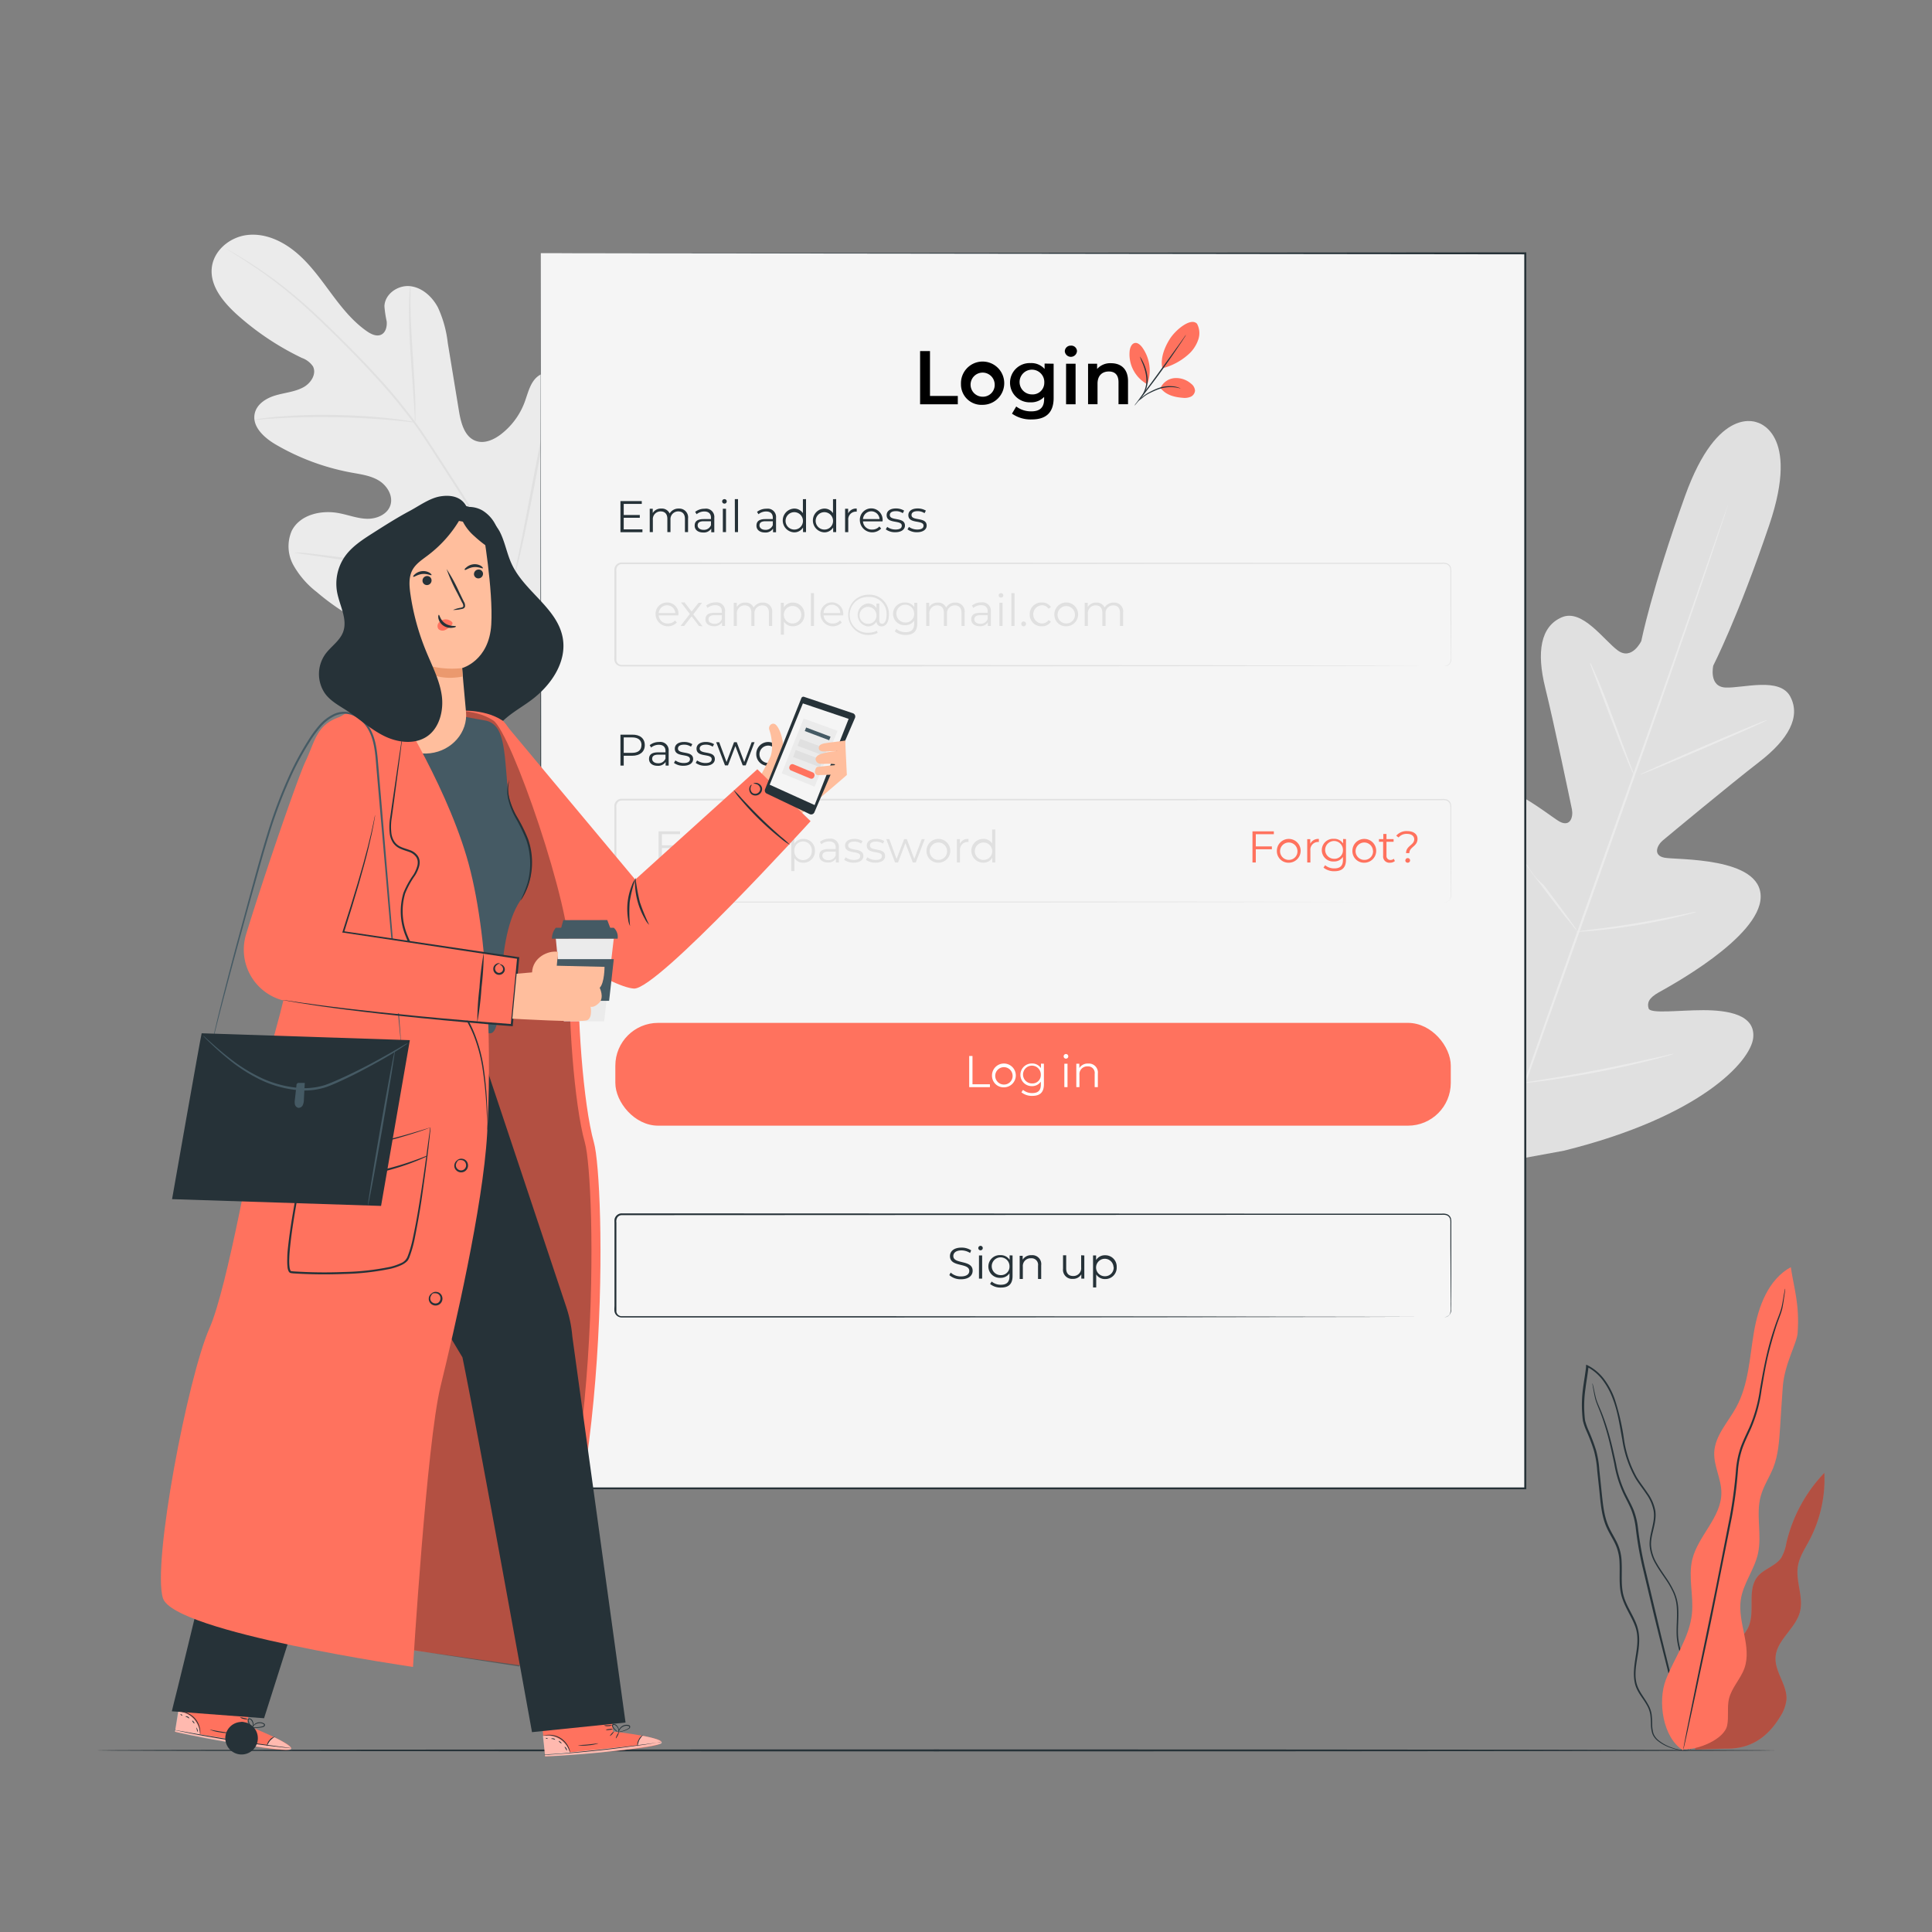 <svg xmlns="http://www.w3.org/2000/svg" viewBox="0 0 500 500"><rect x="0" y="0" width="500" height="500" fill="#808080" stroke="none"/><g id="freepik--background-complete--inject-23"><path d="M140.13,162.7c14.26-14.07,14.34-35.69,10.48-54.45-.65-3.13-.87-6.51-2.84-9s-5.79-3.8-8.38-2c-2.15,1.5-2.71,4.4-3.63,6.87a18.75,18.75,0,0,1-6.18,8.32c-1.83,1.38-4.2,2.44-6.37,1.69-3-1-3.94-4.73-4.45-7.87l-2.88-17.53a29.85,29.85,0,0,0-2.54-9.15c-1.48-2.8-4.11-5.2-7.23-5.52s-6.51,2-6.62,5.19a29,29,0,0,0,.58,3.92c.13,1.32-.23,2.86-1.4,3.43s-2.59-.09-3.69-.85c-3.77-2.61-6.66-6.31-9.4-10s-5.45-7.51-9-10.46-8-5-12.58-4.47-8.83,4.09-9.21,8.69,3,8.65,6.37,11.75A71.25,71.25,0,0,0,78.12,92.63,5.81,5.81,0,0,1,81,94.83c1,2-.58,4.39-2.53,5.42-2.2,1.18-4.77,1.37-7.17,2.08s-4.85,2.23-5.38,4.7c-.74,3.42,2.51,6.32,5.52,8.06a60.68,60.68,0,0,0,19.48,7.21c2.45.45,5,.77,7.13,2.07s3.74,3.93,3,6.33-3.51,3.6-6,3.56-4.88-1-7.32-1.45c-4.59-.89-10.09.36-12.22,4.55a10.06,10.06,0,0,0,.45,8.95A23.12,23.12,0,0,0,82,153.24a61.19,61.19,0,0,0,28.81,13.68c10.57,1.75,20,1.11,29.29-4.22" style="fill:#ebebeb"></path><path d="M58.61,64.42a2,2,0,0,0,.35.25l1.07.67c.95.58,2.34,1.45,4.1,2.61A118.33,118.33,0,0,1,78.31,78.82c2.82,2.5,5.81,5.37,9,8.52s6.48,6.53,9.86,10.22a145.86,145.86,0,0,1,10,12.07c1.61,2.19,3.12,4.51,4.65,6.88l4.65,7.2A290.72,290.72,0,0,1,132.76,152a141.56,141.56,0,0,1,9.61,24.81,103.57,103.57,0,0,1,3.32,17.64c.19,2.11.31,3.76.35,4.88,0,.53.05.95.07,1.27a3,3,0,0,0,0,.43,2.06,2.06,0,0,0,0-.43c0-.32,0-.74,0-1.28,0-1.12-.09-2.77-.24-4.89a99.35,99.35,0,0,0-3.15-17.73,139.28,139.28,0,0,0-9.53-24.94,283.83,283.83,0,0,0-16.31-28.32l-4.65-7.2c-1.54-2.36-3.06-4.7-4.69-6.9A138.15,138.15,0,0,0,97.51,97.2C94.12,93.5,90.76,90.12,87.6,87s-6.17-6-9-8.49A114,114,0,0,0,64.26,67.75c-1.79-1.13-3.2-2-4.17-2.51L59,64.62A2.8,2.8,0,0,0,58.61,64.42Z" style="fill:#e0e0e0"></path><path d="M107.43,109.29a6.54,6.54,0,0,0,.07-1.38c0-.9,0-2.19,0-3.79-.09-3.19-.36-7.6-.68-12.46s-.54-9.26-.58-12.45c0-1.59,0-2.88,0-3.77a6.37,6.37,0,0,0-.06-1.39,6.31,6.31,0,0,0-.17,1.38c-.08.89-.13,2.18-.16,3.78-.06,3.2.08,7.62.41,12.49s.62,9.12.85,12.44c.1,1.5.17,2.76.24,3.77A5.18,5.18,0,0,0,107.43,109.29Z" style="fill:#e0e0e0"></path><path d="M65.86,108.65a8.79,8.79,0,0,0,1.64-.08c1-.09,2.57-.22,4.45-.32,3.76-.23,9-.37,14.7-.27s10.94.42,14.7.76c1.87.16,3.39.33,4.44.44a8.7,8.7,0,0,0,1.64.11,9,9,0,0,0-1.61-.34c-1-.18-2.56-.41-4.43-.62-3.76-.45-9-.84-14.73-.94a143.74,143.74,0,0,0-14.74.44c-1.88.16-3.4.35-4.44.51A8.81,8.81,0,0,0,65.86,108.65Z" style="fill:#e0e0e0"></path><path d="M132.62,151.05a2.18,2.18,0,0,0,.19-.54c.12-.42.26-.94.44-1.57.38-1.37.87-3.37,1.44-5.84,1.16-4.95,2.54-11.83,4-19.44s2.73-14.51,3.78-19.47c.52-2.41.95-4.4,1.26-5.87.14-.64.25-1.17.34-1.61a1.82,1.82,0,0,0,.07-.56,2.88,2.88,0,0,0-.19.54c-.12.42-.26.94-.44,1.57-.37,1.37-.86,3.36-1.44,5.84-1.16,4.94-2.54,11.83-4,19.44S135.34,138,134.29,143c-.52,2.41-.94,4.4-1.26,5.87l-.33,1.6A2.23,2.23,0,0,0,132.62,151.05Z" style="fill:#e0e0e0"></path><path d="M76.15,143a2.64,2.64,0,0,0,.57.13l1.64.25,6,.88c5.11.74,12.15,1.85,19.93,3.08s14.84,2.28,20,2.91c2.56.32,4.63.56,6.07.69L132,151a2,2,0,0,0,.58,0,2.64,2.64,0,0,0-.57-.13l-1.64-.25-6-.88c-5.11-.74-12.15-1.85-19.93-3.08s-14.84-2.28-20-2.92c-2.57-.31-4.64-.55-6.08-.69L76.73,143A2,2,0,0,0,76.15,143Z" style="fill:#e0e0e0"></path><path d="M454.91,109.39s-10.21-5-18.83,19-11.32,37.52-11.32,37.52-2.43,5.1-6.07,2.43-9.18-10.86-14.49-8.59c-5.51,2.36-6.58,9-4.3,18.21s6.53,29.64,6.91,31.49-.34,4.64-3.11,3.22-19.47-15.87-25.85-7.53,4.19,33,5.3,35.73.7,4-.55,4.86-6.4-4.52-11.32-8.43-11.32-7.59-14.59-2.47-2.08,24.49,20.17,53.38L388,300.87l16.73-3.07c35.39-8.76,48.39-23.17,49-29.22s-6.67-7.15-12.95-7.15-13.68,1-14.12-.45.05-2.7,2.6-4.14,26.2-14.17,26.4-24.67-21.87-9.59-24.92-10.2-1.85-3.26-.43-4.45,17.48-14.54,25-20.35,10.81-11.65,8-16.92c-2.74-5.09-12.18-2.14-16.68-2.31s-3.24-5.68-3.24-5.68,6.32-12.27,14.5-36.41-3.23-26.55-3.23-26.55" style="fill:#e0e0e0"></path><path d="M447.15,130.85s0,.18-.15.51-.27.86-.48,1.5c-.43,1.32-1.07,3.25-1.89,5.72-1.64,5-4.08,12.13-7.12,21-6.08,17.7-14.69,42.08-24.27,69S395,279.79,388.82,297.46c-3.07,8.82-5.56,16-7.28,20.93l-2,5.69c-.23.63-.4,1.12-.53,1.47s-.19.5-.19.5,0-.18.14-.51.28-.86.48-1.5c.44-1.33,1.08-3.25,1.89-5.72,1.65-5,4.08-12.13,7.13-21,6.08-17.7,14.68-42.08,24.27-69s18.25-51.25,24.42-68.92c3.07-8.82,5.55-16,7.28-20.93.86-2.45,1.52-4.37,2-5.69.23-.63.41-1.12.53-1.47S447.15,130.85,447.15,130.85Z" style="fill:#ebebeb"></path><path d="M411.5,171.47a4.57,4.57,0,0,1,.57,1.08c.34.71.8,1.76,1.35,3,1.1,2.59,2.53,6.2,4,10.22l3.82,10.3c.46,1.23.86,2.27,1.17,3.11a5.75,5.75,0,0,1,.39,1.16,5.74,5.74,0,0,1-.58-1.08c-.33-.71-.79-1.76-1.33-3.06-1.08-2.6-2.46-6.23-4-10.25s-2.85-7.53-3.89-10.26l-1.19-3.11A6.31,6.31,0,0,1,411.5,171.47Z" style="fill:#ebebeb"></path><path d="M424.42,200.49c-.06-.13,7.26-3.41,16.35-7.32s16.5-7,16.56-6.83-7.26,3.41-16.35,7.32S424.48,200.62,424.42,200.49Z" style="fill:#ebebeb"></path><path d="M407.83,241.13a6.3,6.3,0,0,1,1.23-.21l3.38-.42c2.84-.35,6.77-.86,11.08-1.58s8.2-1.48,11-2.07l3.33-.69a6.51,6.51,0,0,1,1.23-.2,5,5,0,0,1-1.18.4c-.78.22-1.9.52-3.3.85-2.79.68-6.67,1.52-11,2.23s-8.27,1.17-11.14,1.43c-1.43.13-2.59.22-3.39.25A5.47,5.47,0,0,1,407.83,241.13Z" style="fill:#ebebeb"></path><path d="M390.37,217.45a5.52,5.52,0,0,1,.78.86l2,2.45c1.64,2.09,3.23,5.82,6.32,8.21,2.44,3.23,4.63,6.17,6.19,8.31l1.83,2.56a4.58,4.58,0,0,1,.61,1,5.24,5.24,0,0,1-.77-.86c-.54-.67-1.19-1.49-2-2.45-1.64-2.09-3.87-5-6.31-8.22s-4.64-6.16-6.2-8.3L391,218.43A4.89,4.89,0,0,1,390.37,217.45Z" style="fill:#ebebeb"></path><path d="M371.17,251.47a9.21,9.21,0,0,1,1,1.11l2.53,3.13c2.11,2.66,5,6.36,8.18,10.46s6,7.84,8.05,10.56l2.4,3.24a8.44,8.44,0,0,1,.82,1.23,7.46,7.46,0,0,1-1-1.11L390.62,277c-2.12-2.66-5-6.36-8.18-10.47s-6-7.83-8.06-10.55L372,252.7A7.48,7.48,0,0,1,371.17,251.47Z" style="fill:#ebebeb"></path><path d="M393.78,280.33a10.94,10.94,0,0,1,1.55-.31l4.26-.68c3.59-.58,8.55-1.4,14-2.46s10.36-2.13,13.91-2.94l4.21-.95a8.48,8.48,0,0,1,1.55-.29,11.18,11.18,0,0,1-1.5.49c-1,.28-2.41.67-4.17,1.11-3.53.9-8.44,2.05-13.9,3.1s-10.43,1.82-14,2.31c-1.81.24-3.27.41-4.29.52A8.45,8.45,0,0,1,393.78,280.33Z" style="fill:#ebebeb"></path></g><g id="freepik--Floor--inject-23"><path d="M459.72,453c0,.15-97.32.26-217.35.26S25,453.16,25,453s97.31-.26,217.38-.26S459.72,452.87,459.72,453Z" style="fill:#263238"></path></g><g id="freepik--Login--inject-23"><rect x="139.96" y="65.52" width="254.79" height="319.64" style="fill:#f5f5f5"></rect><path d="M140,65.52l254.79-.22H395v.22c0,91.3,0,201.28,0,319.6v.29h-.26l-254.79,0h-.23v-.23c.14-189.94.23-317.59.23-319.63,0,2,.1,129.69.24,319.63l-.24-.23,254.79,0-.26.26v0c0-118.32,0-228.3,0-319.6l.22.21Z" style="fill:#263238"></path><path d="M238.12,90.86h2.56v11.61h7.2v2.16h-9.76Z"></path><path d="M248.7,99.38a5.6,5.6,0,1,1,5.59,5.39A5.29,5.29,0,0,1,248.7,99.38Zm8.72,0a3.12,3.12,0,1,0-3.13,3.29A3.05,3.05,0,0,0,257.42,99.38Z"></path><path d="M272.68,94.13V103c0,3.81-2,5.55-5.67,5.55a8.37,8.37,0,0,1-5.11-1.5l1.1-1.85a6.34,6.34,0,0,0,3.88,1.26c2.32,0,3.34-1.06,3.34-3.19v-.55a4.62,4.62,0,0,1-3.52,1.4,5.08,5.08,0,1,1,0-10.15,4.54,4.54,0,0,1,3.64,1.52v-1.4Zm-2.42,4.94a3.2,3.2,0,1,0-3.19,3A3,3,0,0,0,270.26,99.07Z"></path><path d="M275.57,90.92a1.5,1.5,0,0,1,1.57-1.47,1.47,1.47,0,0,1,1.58,1.41,1.58,1.58,0,0,1-3.15.06Zm.33,3.21h2.46v10.5H275.9Z"></path><path d="M291.93,98.61v6h-2.46v-5.7c0-1.87-.92-2.77-2.49-2.77-1.75,0-2.94,1.06-2.94,3.16v5.31h-2.45V94.13h2.34v1.36A4.53,4.53,0,0,1,287.55,94C290.06,94,291.93,95.45,291.93,98.61Z"></path><path d="M309.78,83.77a5.16,5.16,0,0,1,.37,4A9.08,9.08,0,0,1,308,91.31a16,16,0,0,1-7.18,4c-.66-2.9.94-6,1.85-7.46,1.43-2.37,5.47-5.78,7.1-4.08" style="fill:#FF725E"></path><path d="M300.34,100.39A4.39,4.39,0,0,1,304,97.85a5.89,5.89,0,0,1,4.27,1.46,2.48,2.48,0,0,1,1,1.8,1.92,1.92,0,0,1-1.1,1.56,4,4,0,0,1-2,.29c-2.29-.17-4.47-.74-5.85-2.57" style="fill:#FF725E"></path><path d="M294.57,103.79a8,8,0,0,1,1.27-1.23,8.16,8.16,0,0,1,1.61-1.06,17.27,17.27,0,0,1,2.15-1,8.79,8.79,0,0,1,4.25-.49,5.86,5.86,0,0,1,1.26.33,1.42,1.42,0,0,1,.43.22s-.65-.22-1.72-.34a9.49,9.49,0,0,0-4.12.56,21,21,0,0,0-2.12.94,8.77,8.77,0,0,0-1.61,1A12.87,12.87,0,0,1,294.57,103.79Z" style="fill:#263238"></path><path d="M306.94,86.64a5.78,5.78,0,0,1-.46.78c-.31.48-.76,1.18-1.33,2-1.14,1.71-2.75,4.05-4.58,6.6s-3.57,4.81-4.85,6.42c-.64.81-1.17,1.45-1.54,1.89a5.62,5.62,0,0,1-.6.66,4.42,4.42,0,0,1,.51-.73l1.46-2c1.24-1.64,2.94-3.91,4.77-6.46L305,89.34l1.42-2A5.06,5.06,0,0,1,306.94,86.64Z" style="fill:#263238"></path><path d="M297,99.22a10.31,10.31,0,0,0-1.38-9.3c-.49-.67-1.24-1.34-2-1.14s-1.16,1.15-1.26,2a8.78,8.78,0,0,0,4.53,8.64" style="fill:#FF725E"></path><path d="M295,92.26s.11.13.27.39.36.64.6,1.13A11.62,11.62,0,0,1,297,97.85a7.4,7.4,0,0,1-.22,2.34A6.7,6.7,0,0,1,296,102a7.06,7.06,0,0,1-.76,1,2,2,0,0,1-.33.33c-.05,0,.39-.55.91-1.48a7.53,7.53,0,0,0,.67-1.72,7.45,7.45,0,0,0,.19-2.25,13.09,13.09,0,0,0-1.06-4A17.33,17.33,0,0,1,295,92.26Z" style="fill:#263238"></path><path d="M166.26,137v.73h-5.69v-8.05h5.52v.74h-4.67v2.86h4.16V134h-4.16v3Z" style="fill:#263238"></path><path d="M178.07,134.2v3.51h-.81v-3.43c0-1.27-.65-1.93-1.74-1.93a2,2,0,0,0-2,2.19v3.17h-.81v-3.43c0-1.27-.65-1.93-1.75-1.93a2,2,0,0,0-2,2.19v3.17h-.81v-6.05h.78v1.11a2.43,2.43,0,0,1,2.22-1.15,2.17,2.17,0,0,1,2.15,1.27,2.64,2.64,0,0,1,2.39-1.27A2.28,2.28,0,0,1,178.07,134.2Z" style="fill:#263238"></path><path d="M184.86,134v3.75h-.79v-.94a2.27,2.27,0,0,1-2.08,1c-1.37,0-2.21-.71-2.21-1.76s.6-1.71,2.34-1.71H184v-.37c0-1-.59-1.6-1.72-1.6a3.13,3.13,0,0,0-2,.71l-.37-.61a3.89,3.89,0,0,1,2.46-.81A2.15,2.15,0,0,1,184.86,134ZM184,135.9v-1h-1.9c-1.17,0-1.55.46-1.55,1.08s.56,1.14,1.53,1.14A1.94,1.94,0,0,0,184,135.9Z" style="fill:#263238"></path><path d="M186.89,129.75a.58.58,0,0,1,.6-.57.57.57,0,0,1,.59.56.59.59,0,0,1-.59.6A.59.59,0,0,1,186.89,129.75Zm.18,1.91h.82v6.05h-.82Z" style="fill:#263238"></path><path d="M190.17,129.18H191v8.53h-.81Z" style="fill:#263238"></path><path d="M200.84,134v3.75h-.78v-.94a2.28,2.28,0,0,1-2.09,1c-1.36,0-2.2-.71-2.2-1.76s.59-1.71,2.33-1.71H200v-.37c0-1-.58-1.6-1.71-1.6a3.11,3.11,0,0,0-2,.71l-.37-.61a3.87,3.87,0,0,1,2.46-.81A2.15,2.15,0,0,1,200.84,134ZM200,135.9v-1h-1.9c-1.17,0-1.55.46-1.55,1.08s.56,1.14,1.53,1.14A1.94,1.94,0,0,0,200,135.9Z" style="fill:#263238"></path><path d="M208.6,129.18v8.53h-.78v-1.19a2.62,2.62,0,0,1-2.34,1.25,3.08,3.08,0,0,1,0-6.15,2.66,2.66,0,0,1,2.31,1.19v-3.63Zm-.8,5.51a2.25,2.25,0,1,0-2.25,2.36A2.22,2.22,0,0,0,207.8,134.69Z" style="fill:#263238"></path><path d="M216.4,129.18v8.53h-.78v-1.19a2.65,2.65,0,0,1-2.34,1.25,3.08,3.08,0,0,1,0-6.15,2.63,2.63,0,0,1,2.3,1.19v-3.63Zm-.81,5.51a2.25,2.25,0,1,0-2.24,2.36A2.21,2.21,0,0,0,215.59,134.69Z" style="fill:#263238"></path><path d="M221.72,131.62v.79h-.19a2,2,0,0,0-2,2.23v3.08h-.82v-6.05h.79v1.19A2.27,2.27,0,0,1,221.72,131.62Z" style="fill:#263238"></path><path d="M228.4,134.94h-5.06a2.24,2.24,0,0,0,2.38,2.11,2.4,2.4,0,0,0,1.86-.8l.46.53a3.2,3.2,0,0,1-5.51-2.09,2.95,2.95,0,1,1,5.89,0C228.42,134.76,228.4,134.85,228.4,134.94Zm-5.06-.61h4.29a2.15,2.15,0,0,0-4.29,0Z" style="fill:#263238"></path><path d="M229.24,137l.37-.64a3.64,3.64,0,0,0,2.15.68c1.15,0,1.62-.39,1.62-1,0-1.58-3.92-.34-3.92-2.73,0-1,.85-1.72,2.39-1.72a4,4,0,0,1,2.14.56l-.35.66a3.12,3.12,0,0,0-1.79-.52c-1.09,0-1.57.42-1.57,1,0,1.63,3.92.4,3.92,2.73,0,1-.92,1.72-2.5,1.72A4,4,0,0,1,229.24,137Z" style="fill:#263238"></path><path d="M234.86,137l.37-.64a3.67,3.67,0,0,0,2.15.68c1.15,0,1.63-.39,1.63-1,0-1.58-3.93-.34-3.93-2.73,0-1,.85-1.72,2.4-1.72a4.07,4.07,0,0,1,2.14.56l-.36.66a3.08,3.08,0,0,0-1.78-.52c-1.1,0-1.58.42-1.58,1,0,1.63,3.92.4,3.92,2.73,0,1-.92,1.72-2.49,1.72A4.05,4.05,0,0,1,234.86,137Z" style="fill:#263238"></path><path d="M175.54,159.26h-5.06a2.24,2.24,0,0,0,2.38,2.1,2.37,2.37,0,0,0,1.85-.79l.46.53a3.2,3.2,0,0,1-5.51-2.09,2.92,2.92,0,0,1,3-3.08,2.89,2.89,0,0,1,2.93,3.08C175.55,159.08,175.54,159.17,175.54,159.26Zm-5.06-.61h4.29a2.15,2.15,0,0,0-4.29,0Z" style="fill:#e0e0e0"></path><path d="M180.9,162,179,159.5,177.05,162h-.92l2.39-3.1-2.28-3h.92l1.82,2.37L180.8,156h.89l-2.27,3,2.41,3.1Z" style="fill:#e0e0e0"></path><path d="M187.64,158.28V162h-.78v-.94a2.29,2.29,0,0,1-2.09,1c-1.37,0-2.2-.71-2.2-1.76s.59-1.71,2.33-1.71h1.92v-.37c0-1-.59-1.6-1.71-1.6a3.1,3.1,0,0,0-2,.71l-.36-.61a3.82,3.82,0,0,1,2.46-.82A2.16,2.16,0,0,1,187.64,158.28Zm-.82,1.93v-1h-1.9c-1.17,0-1.55.46-1.55,1.09s.56,1.14,1.53,1.14A1.93,1.93,0,0,0,186.82,160.21Z" style="fill:#e0e0e0"></path><path d="M199.84,158.52V162H199V158.6c0-1.27-.65-1.93-1.74-1.93a2,2,0,0,0-2,2.19V162h-.81V158.6c0-1.27-.65-1.93-1.75-1.93a2,2,0,0,0-2,2.19V162h-.81V156h.78v1.1a2.45,2.45,0,0,1,2.22-1.15,2.18,2.18,0,0,1,2.15,1.28,2.64,2.64,0,0,1,2.39-1.28A2.29,2.29,0,0,1,199.84,158.52Z" style="fill:#e0e0e0"></path><path d="M208.19,159a2.93,2.93,0,0,1-3,3.08,2.64,2.64,0,0,1-2.3-1.2v3.37h-.81V156h.78v1.2a2.62,2.62,0,0,1,2.33-1.25A2.94,2.94,0,0,1,208.19,159Zm-.82,0a2.26,2.26,0,1,0-2.25,2.35A2.23,2.23,0,0,0,207.37,159Z" style="fill:#e0e0e0"></path><path d="M209.85,153.5h.82V162h-.82Z" style="fill:#e0e0e0"></path><path d="M218.22,159.26h-5.07a2.25,2.25,0,0,0,2.39,2.1,2.38,2.38,0,0,0,1.85-.79l.46.53a3.2,3.2,0,0,1-5.51-2.09,2.95,2.95,0,1,1,5.89,0C218.23,159.08,218.22,159.17,218.22,159.26Zm-5.07-.61h4.3a2.15,2.15,0,0,0-4.3,0Z" style="fill:#e0e0e0"></path><path d="M230.05,159c0,2-.72,3.11-1.91,3.11a1.23,1.23,0,0,1-1.3-1.25,2.56,2.56,0,0,1-2.3,1.25,3,3,0,0,1,0-5.94,2.58,2.58,0,0,1,2.28,1.21V156.2h.75v4.36c0,.64.32.87.71.87.71,0,1.17-.88,1.17-2.44a4.38,4.38,0,0,0-4.72-4.49,4.63,4.63,0,1,0,0,9.25,5,5,0,0,0,2.21-.51l.19.56a5.53,5.53,0,0,1-2.4.53,5.21,5.21,0,1,1,0-10.42A5,5,0,0,1,230.05,159Zm-3.22.13a2.19,2.19,0,1,0-2.19,2.31A2.14,2.14,0,0,0,226.83,159.11Z" style="fill:#e0e0e0"></path><path d="M237.38,156v5.32c0,2.08-1,3-3,3a4.22,4.22,0,0,1-2.82-.93l.41-.62a3.61,3.61,0,0,0,2.39.83c1.53,0,2.23-.71,2.23-2.2v-.77a2.73,2.73,0,0,1-2.36,1.17,2.94,2.94,0,1,1,0-5.87,2.73,2.73,0,0,1,2.39,1.21V156Zm-.8,2.88a2.3,2.3,0,1,0-2.3,2.22A2.16,2.16,0,0,0,236.58,158.86Z" style="fill:#e0e0e0"></path><path d="M249.65,158.52V162h-.82V158.6c0-1.27-.64-1.93-1.74-1.93a2,2,0,0,0-2,2.19V162h-.82V158.6c0-1.27-.64-1.93-1.75-1.93a2,2,0,0,0-2,2.19V162h-.82V156h.78v1.1a2.46,2.46,0,0,1,2.22-1.15,2.19,2.19,0,0,1,2.16,1.28,2.63,2.63,0,0,1,2.39-1.28A2.29,2.29,0,0,1,249.65,158.52Z" style="fill:#e0e0e0"></path><path d="M256.43,158.28V162h-.78v-.94a2.27,2.27,0,0,1-2.08,1c-1.37,0-2.21-.71-2.21-1.76s.59-1.71,2.33-1.71h1.92v-.37c0-1-.58-1.6-1.71-1.6a3.05,3.05,0,0,0-2,.71l-.37-.61a3.82,3.82,0,0,1,2.46-.82A2.16,2.16,0,0,1,256.43,158.28Zm-.82,1.93v-1h-1.9c-1.17,0-1.55.46-1.55,1.09s.57,1.14,1.53,1.14A1.93,1.93,0,0,0,255.61,160.21Z" style="fill:#e0e0e0"></path><path d="M258.46,154.07a.59.59,0,0,1,.6-.57.58.58,0,0,1,.6.56.59.59,0,0,1-.6.6A.6.6,0,0,1,258.46,154.07Zm.19,1.91h.81V162h-.81Z" style="fill:#e0e0e0"></path><path d="M261.74,153.5h.82V162h-.82Z" style="fill:#e0e0e0"></path><path d="M264.3,161.46a.61.61,0,0,1,.61-.62.62.62,0,0,1,.63.62.63.63,0,0,1-.63.63A.62.62,0,0,1,264.3,161.46Z" style="fill:#e0e0e0"></path><path d="M266.49,159a3,3,0,0,1,3.12-3.08,2.67,2.67,0,0,1,2.37,1.2l-.61.42a2.07,2.07,0,0,0-1.76-.9,2.36,2.36,0,0,0,0,4.71,2,2,0,0,0,1.76-.88l.61.41a2.67,2.67,0,0,1-2.37,1.2A3,3,0,0,1,266.49,159Z" style="fill:#e0e0e0"></path><path d="M272.86,159a3.08,3.08,0,1,1,3.08,3.08A3,3,0,0,1,272.86,159Zm5.33,0a2.25,2.25,0,1,0-2.25,2.35A2.21,2.21,0,0,0,278.19,159Z" style="fill:#e0e0e0"></path><path d="M290.67,158.52V162h-.82V158.6c0-1.27-.64-1.93-1.74-1.93a2,2,0,0,0-2,2.19V162h-.82V158.6c0-1.27-.64-1.93-1.75-1.93a2,2,0,0,0-2,2.19V162h-.82V156h.78v1.1a2.46,2.46,0,0,1,2.22-1.15,2.17,2.17,0,0,1,2.15,1.28,2.66,2.66,0,0,1,2.4-1.28A2.29,2.29,0,0,1,290.67,158.52Z" style="fill:#e0e0e0"></path><path d="M373.82,172.39a1.77,1.77,0,0,0,1.11-.47c.73-.57.42-1.92.48-3.5,0-3.22,0-8-.05-14.06,0-1.53,0-3.14,0-4.84v-1.28a5.34,5.34,0,0,0-.08-1.28,1.53,1.53,0,0,0-.81-.9,2.93,2.93,0,0,0-1.31-.14l-12.09,0-29.47,0-170.68.07a1.4,1.4,0,0,0-1.13.57,1.94,1.94,0,0,0-.27,1.34v21.57c0,.48,0,1.06,0,1.47a1.36,1.36,0,0,0,.74,1,1.31,1.31,0,0,0,.61.15h20.18l45.32,0,76.73.06,51.73.08,14.06.05,3.66,0,1.25,0-1.25,0-3.66,0-14.06.05-51.73.08-76.73.06h-65.5a1.9,1.9,0,0,1-1.86-1.56c-.07-.59,0-1,0-1.56V148a8.06,8.06,0,0,1,0-.82,1.8,1.8,0,0,1,.34-.82,1.91,1.91,0,0,1,1.55-.79l170.68.08,29.47,0,12.09,0a3.13,3.13,0,0,1,1.41.17,1.75,1.75,0,0,1,.93,1,5.23,5.23,0,0,1,.09,1.35c0,.43,0,.86,0,1.28,0,1.7,0,3.31,0,4.84,0,6.1,0,10.84-.05,14.06,0,.81,0,1.51,0,2.13A1.73,1.73,0,0,1,375,172,1.52,1.52,0,0,1,373.82,172.39Z" style="fill:#e0e0e0"></path><path d="M166.87,192.84c0,1.71-1.24,2.75-3.29,2.75h-2.16v2.54h-.85v-8h3C165.63,190.08,166.87,191.11,166.87,192.84Zm-.85,0c0-1.29-.85-2-2.46-2h-2.14v4h2.14C165.17,194.84,166,194.1,166,192.84Z" style="fill:#263238"></path><path d="M173.05,194.38v3.75h-.79v-.94a2.27,2.27,0,0,1-2.08,1c-1.37,0-2.21-.72-2.21-1.76s.6-1.72,2.34-1.72h1.92v-.37c0-1-.59-1.59-1.72-1.59a3.07,3.07,0,0,0-2,.71l-.37-.61a3.84,3.84,0,0,1,2.46-.82A2.15,2.15,0,0,1,173.05,194.38Zm-.82,1.93v-1h-1.9c-1.17,0-1.55.46-1.55,1.08s.56,1.14,1.53,1.14A1.92,1.92,0,0,0,172.23,196.31Z" style="fill:#263238"></path><path d="M174.42,197.44l.37-.64a3.71,3.71,0,0,0,2.15.67c1.15,0,1.62-.39,1.62-1,0-1.57-3.92-.33-3.92-2.72,0-1,.85-1.73,2.39-1.73a4,4,0,0,1,2.14.57l-.35.65a3.09,3.09,0,0,0-1.79-.52c-1.09,0-1.57.43-1.57,1,0,1.64,3.92.41,3.92,2.73,0,1-.92,1.73-2.5,1.73A4,4,0,0,1,174.42,197.44Z" style="fill:#263238"></path><path d="M180.05,197.44l.36-.64a3.75,3.75,0,0,0,2.16.67c1.15,0,1.62-.39,1.62-1,0-1.57-3.93-.33-3.93-2.72,0-1,.86-1.73,2.4-1.73a4.07,4.07,0,0,1,2.14.57l-.36.65a3.08,3.08,0,0,0-1.78-.52c-1.1,0-1.58.43-1.58,1,0,1.64,3.92.41,3.92,2.73,0,1-.92,1.73-2.49,1.73A4,4,0,0,1,180.05,197.44Z" style="fill:#263238"></path><path d="M195.28,192.08l-2.29,6h-.77l-1.91-5-1.91,5h-.77l-2.28-6h.78l1.9,5.14,1.94-5.14h.7l1.94,5.14,1.92-5.14Z" style="fill:#263238"></path><path d="M195.72,195.1a3.08,3.08,0,1,1,3.08,3.09A3,3,0,0,1,195.72,195.1Zm5.33,0a2.25,2.25,0,1,0-2.25,2.36A2.21,2.21,0,0,0,201.05,195.1Z" style="fill:#263238"></path><path d="M206.59,192v.8l-.2,0a2,2,0,0,0-2,2.24v3.08h-.82v-6h.78v1.18A2.29,2.29,0,0,1,206.59,192Z" style="fill:#263238"></path><path d="M213.52,189.59v8.54h-.78v-1.2a2.61,2.61,0,0,1-2.33,1.26,3.08,3.08,0,0,1,0-6.16,2.66,2.66,0,0,1,2.3,1.2v-3.64Zm-.8,5.51a2.25,2.25,0,1,0-2.24,2.36A2.21,2.21,0,0,0,212.72,195.1Z" style="fill:#263238"></path><path d="M176.14,222.47v.74h-5.7v-8.06H176v.74H171.3v2.87h4.16v.72H171.3v3Z" style="fill:#e0e0e0"></path><path d="M183.53,219.7v3.51h-.81v-3.43a1.69,1.69,0,0,0-1.82-1.93,2,2,0,0,0-2.12,2.18v3.18H178v-6.05h.78v1.11a2.54,2.54,0,0,1,2.3-1.16A2.31,2.31,0,0,1,183.53,219.7Z" style="fill:#e0e0e0"></path><path d="M188.94,222.84a1.94,1.94,0,0,1-1.28.43,1.6,1.6,0,0,1-1.77-1.76v-3.66h-1.08v-.69h1.08v-1.33h.82v1.33h1.84v.69h-1.84v3.61a1,1,0,0,0,1,1.1,1.33,1.33,0,0,0,.9-.31Z" style="fill:#e0e0e0"></path><path d="M195.47,220.43h-5.06a2.24,2.24,0,0,0,2.38,2.11,2.37,2.37,0,0,0,1.85-.79l.46.53a3.2,3.2,0,0,1-5.51-2.1,2.91,2.91,0,0,1,3-3.07,2.88,2.88,0,0,1,2.93,3.07C195.48,220.25,195.47,220.34,195.47,220.43Zm-5.06-.6h4.29a2.15,2.15,0,0,0-4.29,0Z" style="fill:#e0e0e0"></path><path d="M200.2,217.11v.79H200a2,2,0,0,0-2,2.23v3.09h-.81v-6.05h.78v1.18A2.29,2.29,0,0,1,200.2,217.11Z" style="fill:#e0e0e0"></path><path d="M210.9,220.18a2.94,2.94,0,0,1-3,3.09,2.64,2.64,0,0,1-2.3-1.2v3.37h-.82v-8.28h.78v1.19a2.66,2.66,0,0,1,2.34-1.24A2.93,2.93,0,0,1,210.9,220.18Zm-.81,0a2.26,2.26,0,1,0-4.51,0,2.26,2.26,0,1,0,4.51,0Z" style="fill:#e0e0e0"></path><path d="M217.1,219.46v3.75h-.78v-1a2.26,2.26,0,0,1-2.08,1c-1.37,0-2.21-.72-2.21-1.76s.6-1.72,2.33-1.72h1.92v-.37c0-1-.58-1.6-1.71-1.6a3.06,3.06,0,0,0-2,.72l-.37-.61a3.82,3.82,0,0,1,2.46-.82A2.15,2.15,0,0,1,217.1,219.46Zm-.82,1.93v-1h-1.89c-1.18,0-1.56.46-1.56,1.08s.57,1.14,1.53,1.14A1.94,1.94,0,0,0,216.28,221.39Z" style="fill:#e0e0e0"></path><path d="M218.48,222.52l.37-.65a3.64,3.64,0,0,0,2.15.68c1.15,0,1.62-.39,1.62-1,0-1.57-3.92-.33-3.92-2.72,0-1,.85-1.73,2.39-1.73a4.17,4.17,0,0,1,2.14.56l-.36.66a3.08,3.08,0,0,0-1.78-.52c-1.09,0-1.58.43-1.58,1,0,1.64,3.93.41,3.93,2.73,0,1.05-.92,1.73-2.5,1.73A4.07,4.07,0,0,1,218.48,222.52Z" style="fill:#e0e0e0"></path><path d="M224.1,222.52l.37-.65a3.64,3.64,0,0,0,2.15.68c1.15,0,1.62-.39,1.62-1,0-1.57-3.92-.33-3.92-2.72,0-1,.85-1.73,2.39-1.73a4.11,4.11,0,0,1,2.14.56l-.35.66a3.12,3.12,0,0,0-1.79-.52c-1.09,0-1.57.43-1.57,1,0,1.64,3.92.41,3.92,2.73,0,1.05-.92,1.73-2.5,1.73A4.09,4.09,0,0,1,224.1,222.52Z" style="fill:#e0e0e0"></path><path d="M239.33,217.16,237,223.21h-.77l-1.91-5-1.91,5h-.77l-2.28-6.05h.79l1.89,5.14,1.95-5.14h.7l1.93,5.14,1.92-5.14Z" style="fill:#e0e0e0"></path><path d="M239.78,220.18a3.08,3.08,0,1,1,3.08,3.09A3,3,0,0,1,239.78,220.18Zm5.32,0a2.25,2.25,0,1,0-2.24,2.36A2.21,2.21,0,0,0,245.1,220.18Z" style="fill:#e0e0e0"></path><path d="M250.65,217.11v.79h-.2a2,2,0,0,0-2,2.23v3.09h-.81v-6.05h.78v1.18A2.29,2.29,0,0,1,250.65,217.11Z" style="fill:#e0e0e0"></path><path d="M257.58,214.67v8.54h-.78V222a2.63,2.63,0,0,1-2.34,1.26,3.08,3.08,0,0,1,0-6.16,2.62,2.62,0,0,1,2.3,1.2v-3.64Zm-.8,5.51a2.25,2.25,0,1,0-2.25,2.36A2.22,2.22,0,0,0,256.78,220.18Z" style="fill:#e0e0e0"></path><path d="M325,215.89v3.16h4.16v.74H325v3.42h-.86v-8.06h5.53v.74Z" style="fill:#FF725E"></path><path d="M330.45,220.18a3.08,3.08,0,1,1,3.09,3.09A3,3,0,0,1,330.45,220.18Zm5.33,0a2.25,2.25,0,1,0-2.24,2.36A2.21,2.21,0,0,0,335.78,220.18Z" style="fill:#FF725E"></path><path d="M341.32,217.11v.79h-.19a2,2,0,0,0-2,2.23v3.09h-.82v-6.05h.79v1.18A2.29,2.29,0,0,1,341.32,217.11Z" style="fill:#FF725E"></path><path d="M348.34,217.16v5.31c0,2.08-1,3-3,3a4.29,4.29,0,0,1-2.82-.93l.42-.63a3.58,3.58,0,0,0,2.38.83c1.53,0,2.23-.7,2.23-2.19v-.78a2.7,2.7,0,0,1-2.36,1.18,2.94,2.94,0,1,1,0-5.87,2.73,2.73,0,0,1,2.4,1.21v-1.16Zm-.79,2.87a2.3,2.3,0,1,0-2.31,2.22A2.17,2.17,0,0,0,347.55,220Z" style="fill:#FF725E"></path><path d="M350,220.18a3.08,3.08,0,1,1,3.08,3.09A3,3,0,0,1,350,220.18Zm5.32,0a2.25,2.25,0,1,0-2.24,2.36A2.21,2.21,0,0,0,355.34,220.18Z" style="fill:#FF725E"></path><path d="M361,222.84a1.92,1.92,0,0,1-1.28.43,1.61,1.61,0,0,1-1.77-1.76v-3.66h-1.08v-.69H358v-1.33h.82v1.33h1.84v.69h-1.84v3.61a1,1,0,0,0,1,1.1,1.32,1.32,0,0,0,.89-.31Z" style="fill:#FF725E"></path><path d="M366,217.21c0-.82-.68-1.4-1.86-1.4a2.66,2.66,0,0,0-2.19.93l-.61-.46a3.5,3.5,0,0,1,2.86-1.19c1.61,0,2.65.77,2.65,2,0,2-2.11,2.06-2.11,3.7h-.85C363.86,218.89,366,218.72,366,217.21Zm-2.28,5.46a.58.58,0,0,1,.6-.59.59.59,0,0,1,.61.59.61.61,0,0,1-.61.6A.6.6,0,0,1,363.69,222.67Z" style="fill:#FF725E"></path><path d="M373.82,233.57a1.76,1.76,0,0,0,1.11-.48c.73-.56.42-1.92.48-3.49,0-3.23,0-8-.05-14.07,0-1.52,0-3.14,0-4.83v-1.29a5.26,5.26,0,0,0-.08-1.27,1.58,1.58,0,0,0-.81-.91,3.08,3.08,0,0,0-1.31-.14l-12.09,0-29.47,0-170.68.08a1.37,1.37,0,0,0-1.13.57,1.93,1.93,0,0,0-.27,1.34V230.7c0,.49,0,1.07,0,1.48a1.39,1.39,0,0,0,.74,1,1.44,1.44,0,0,0,.61.15h20.18l45.32,0,76.73,0,51.73.08,14.06,0,3.66,0,1.25,0-1.25,0-3.66,0-14.06,0-51.73.08-76.73.06h-65.5a1.9,1.9,0,0,1-1.86-1.55c-.07-.6,0-1,0-1.57V209.14a8,8,0,0,1,0-.82,1.83,1.83,0,0,1,.34-.83,1.9,1.9,0,0,1,1.55-.78l170.68.07,29.47,0,12.09,0a3.28,3.28,0,0,1,1.41.17,1.77,1.77,0,0,1,.93,1.06,5.15,5.15,0,0,1,.09,1.34c0,.44,0,.86,0,1.29,0,1.69,0,3.31,0,4.83,0,6.1,0,10.84-.05,14.07,0,.8,0,1.51,0,2.12a1.72,1.72,0,0,1-.54,1.41A1.56,1.56,0,0,1,373.82,233.57Z" style="fill:#e0e0e0"></path><path d="M245.69,330l.34-.66a3.91,3.91,0,0,0,2.65,1c1.51,0,2.17-.63,2.17-1.42,0-2.21-5-.86-5-3.84,0-1.18.92-2.2,3-2.2a4.5,4.5,0,0,1,2.49.71l-.28.68a4.18,4.18,0,0,0-2.21-.67c-1.48,0-2.13.66-2.13,1.46,0,2.21,5,.88,5,3.81,0,1.18-.95,2.2-3,2.2A4.39,4.39,0,0,1,245.69,330Z" style="fill:#263238"></path><path d="M253.18,323a.59.59,0,0,1,.6-.58.58.58,0,1,1-.6.58Zm.18,1.91h.82v6h-.82Z" style="fill:#263238"></path><path d="M269.46,327.45V331h-.82v-3.43a1.68,1.68,0,0,0-1.81-1.93,2,2,0,0,0-2.12,2.18V331h-.82v-6h.78V326a2.57,2.57,0,0,1,2.31-1.16A2.31,2.31,0,0,1,269.46,327.45Z" style="fill:#263238"></path><path d="M262.05,324.91v5.31c0,2.08-1,3-3,3a4.25,4.25,0,0,1-2.82-.93l.41-.63a3.6,3.6,0,0,0,2.38.83c1.53,0,2.23-.7,2.23-2.19v-.77a2.7,2.7,0,0,1-2.35,1.17,2.94,2.94,0,1,1,0-5.87,2.72,2.72,0,0,1,2.39,1.21v-1.16Zm-.79,2.87A2.3,2.3,0,1,0,259,330,2.17,2.17,0,0,0,261.26,327.78Z" style="fill:#263238"></path><path d="M280.62,324.91v6h-.78v-1.11a2.42,2.42,0,0,1-2.18,1.17,2.35,2.35,0,0,1-2.55-2.6v-3.51h.82v3.43c0,1.28.66,1.94,1.81,1.94a2,2,0,0,0,2.06-2.2v-3.17Z" style="fill:#263238"></path><path d="M289,327.93a2.94,2.94,0,0,1-3,3.09,2.66,2.66,0,0,1-2.3-1.2v3.37h-.82v-8.28h.79v1.19a2.63,2.63,0,0,1,2.33-1.24A2.93,2.93,0,0,1,289,327.93Zm-.82,0a2.26,2.26,0,1,0-2.25,2.36A2.23,2.23,0,0,0,288.22,327.93Z" style="fill:#263238"></path><path d="M373.82,340.88a1.77,1.77,0,0,0,1.11-.47c.73-.57.42-1.93.48-3.5,0-3.23,0-8-.05-14.07,0-1.52,0-3.14,0-4.83v-1.29a5.26,5.26,0,0,0-.08-1.27,1.58,1.58,0,0,0-.81-.91,3.08,3.08,0,0,0-1.31-.14l-12.09,0-29.47,0-170.68.08a1.4,1.4,0,0,0-1.13.57,1.93,1.93,0,0,0-.27,1.34V338c0,.49,0,1.07,0,1.48a1.37,1.37,0,0,0,.74,1,1.31,1.31,0,0,0,.61.15h20.18l45.32,0,76.73.05,51.73.09,14.06,0,3.66,0,1.25,0-1.25,0-3.66,0-14.06.05-51.73.08-76.73.06h-65.5a2,2,0,0,1-.84-.21,1.86,1.86,0,0,1-1-1.35c-.07-.6,0-1,0-1.57V316.45a8,8,0,0,1,0-.82,1.83,1.83,0,0,1,.34-.83,1.9,1.9,0,0,1,1.55-.78l170.68.07,29.47,0,12.09,0a3.28,3.28,0,0,1,1.41.17,1.77,1.77,0,0,1,.93,1.06,5.15,5.15,0,0,1,.09,1.34c0,.44,0,.87,0,1.29,0,1.69,0,3.31,0,4.83,0,6.1,0,10.84-.05,14.07,0,.8,0,1.51,0,2.12a1.71,1.71,0,0,1-.54,1.41A1.56,1.56,0,0,1,373.82,340.88Z" style="fill:#263238"></path><rect x="159.25" y="264.72" width="216.21" height="26.6" rx="11.07" style="fill:#FF725E"></rect><path d="M250.83,273.29h.85v7.32h4.51v.74h-5.36Z" style="fill:#fff"></path><path d="M256.73,278.32a3.08,3.08,0,1,1,3.09,3.08A3,3,0,0,1,256.73,278.32Zm5.33,0a2.25,2.25,0,1,0-2.24,2.36A2.21,2.21,0,0,0,262.06,278.32Z" style="fill:#fff"></path><path d="M270.16,275.29v5.32c0,2.08-1,3-3,3a4.22,4.22,0,0,1-2.82-.93l.42-.62a3.56,3.56,0,0,0,2.38.83c1.53,0,2.23-.7,2.23-2.2v-.77a2.73,2.73,0,0,1-2.36,1.17,2.93,2.93,0,1,1,0-5.86,2.71,2.71,0,0,1,2.39,1.21v-1.17Zm-.8,2.88a2.3,2.3,0,1,0-2.3,2.22A2.16,2.16,0,0,0,269.36,278.17Z" style="fill:#fff"></path><path d="M275.27,273.38a.6.6,0,0,1,1.2,0,.6.6,0,0,1-1.2,0Zm.18,1.91h.82v6.06h-.82Z" style="fill:#fff"></path><path d="M284.12,277.84v3.51h-.82v-3.43a1.7,1.7,0,0,0-1.82-1.94,2,2,0,0,0-2.12,2.19v3.18h-.81v-6.06h.78v1.12a2.53,2.53,0,0,1,2.3-1.16A2.32,2.32,0,0,1,284.12,277.84Z" style="fill:#fff"></path></g><g id="freepik--Character--inject-23"><path d="M46.6,440.83l-1.29,7.35,1.09.24c4.88,1,24.87,4.91,28.31,4.42,3.84-.55-10.78-6.3-10.78-6.3l.46-3.11Z" style="fill:#FF725E"></path><g style="opacity:0.5"><path d="M51.79,449a6.23,6.23,0,0,0-1.69-4.15,6,6,0,0,0-4-1.94l-.78,5Z" style="fill:#fff"></path></g><g style="opacity:0.5"><path d="M71,449.61s5.07,2.36,4.28,3.13-21.15-2.38-30-4.56l.09-.39,23.7,3.88S70,449.5,71,449.61Z" style="fill:#fff"></path></g><path d="M45.12,447.73a1.1,1.1,0,0,0,.3.08l.87.19,3.22.64c2.72.53,6.49,1.2,10.66,1.85s8,1.15,10.73,1.48l3.26.37.89.09h.31l-.31-.06-.88-.12-3.25-.44c-2.75-.37-6.54-.9-10.71-1.55s-8-1.3-10.67-1.78l-3.23-.57-.88-.15Z" style="fill:#263238"></path><path d="M69.05,451.94a7.81,7.81,0,0,1,.85-1.45,7.42,7.42,0,0,1,1.29-1.07,2.39,2.39,0,0,0-1.46.93A2.48,2.48,0,0,0,69.05,451.94Z" style="fill:#263238"></path><path d="M64.21,448.46s.34-.23.67-.6.54-.7.5-.74-.35.23-.67.6S64.16,448.42,64.21,448.46Z" style="fill:#263238"></path><path d="M62.88,447.47s.35-.09.7-.32.6-.45.57-.5-.34.09-.69.32S62.85,447.42,62.88,447.47Z" style="fill:#263238"></path><path d="M62.23,445.65a4.21,4.21,0,1,0,1,.05A2.08,2.08,0,0,0,62.23,445.65Z" style="fill:#263238"></path><path d="M62.1,444.41a1.85,1.85,0,0,0,1,.47,1.82,1.82,0,0,0,1.1,0,6.64,6.64,0,0,0-1-.24A6.59,6.59,0,0,0,62.1,444.41Z" style="fill:#263238"></path><path d="M65.05,447a3.75,3.75,0,0,0,1.15.17,7.27,7.27,0,0,0,1.26-.08,3.61,3.61,0,0,0,.74-.18.64.64,0,0,0,.34-.31.46.46,0,0,0-.1-.49,2.13,2.13,0,0,0-2.69.21,2.16,2.16,0,0,0-.5.71c-.07.19-.09.3-.07.31a3.16,3.16,0,0,1,.67-.9,2.12,2.12,0,0,1,1.08-.48,1.76,1.76,0,0,1,1.35.3c.16.16,0,.37-.17.45a3.1,3.1,0,0,1-.68.18,7.36,7.36,0,0,1-1.23.12C65.5,447,65.06,447,65.05,447Z" style="fill:#263238"></path><path d="M65.34,447.1s.23-.25.26-.77a1.91,1.91,0,0,0-.19-.89,1.16,1.16,0,0,0-.86-.73.45.45,0,0,0-.43.47,1.35,1.35,0,0,0,.11.55,3.64,3.64,0,0,0,.43.77c.31.41.57.59.59.57s-.2-.24-.46-.65a4.26,4.26,0,0,1-.37-.77c-.12-.26-.16-.71.13-.72s.54.35.68.6a2,2,0,0,1,.21.8A3.94,3.94,0,0,1,65.34,447.1Z" style="fill:#263238"></path><path d="M46.24,442.91s.51,0,1.31.25a5.82,5.82,0,0,1,2.69,1.63,5.9,5.9,0,0,1,1.4,2.82c.15.8.1,1.32.14,1.32a1.15,1.15,0,0,0,.06-.36,5.32,5.32,0,0,0-.05-1,5.57,5.57,0,0,0-1.39-2.94A5.66,5.66,0,0,0,47.58,443a4.73,4.73,0,0,0-1-.12A1,1,0,0,0,46.24,442.91Z" style="fill:#263238"></path><path d="M54.3,447.65a10.92,10.92,0,0,0,2.56.66,10,10,0,0,0,2.64.19c0-.06-1.17-.17-2.6-.41S54.32,447.59,54.3,447.65Z" style="fill:#263238"></path><path d="M50.81,447.1c-.05,0,.06.26.13.55s.11.53.17.54.14-.27,0-.6S50.85,447.06,50.81,447.1Z" style="fill:#263238"></path><path d="M49.75,445.26s0,.24.19.45.32.36.37.33,0-.24-.19-.46S49.8,445.22,49.75,445.26Z" style="fill:#263238"></path><path d="M48,444.22c0,.06.24.09.49.23s.41.3.46.27,0-.31-.36-.47S48,444.16,48,444.22Z" style="fill:#263238"></path><path d="M46.69,443.66s.06.16.2.24.28.1.31.05-.06-.16-.2-.24S46.72,443.6,46.69,443.66Z" style="fill:#263238"></path><path d="M140.4,447.11l.67,7.44,1.12-.05c5-.28,25.28-1.76,28.48-3.13,3.56-1.53-12-3.26-12-3.26l-.37-3.12Z" style="fill:#FF725E"></path><g style="opacity:0.5"><path d="M147.55,453.69a6.26,6.26,0,0,0-2.71-3.57,6.09,6.09,0,0,0-4.34-.84l.56,5Z" style="fill:#fff"></path></g><g style="opacity:0.5"><path d="M166.28,449.22s5.51.94,4.94,1.9-21,3.22-30.15,3.43l0-.4L165,451.7S165.24,449.38,166.28,449.22Z" style="fill:#fff"></path></g><path d="M140.77,454.17h.31l.89-.05,3.28-.22c2.76-.21,6.57-.54,10.78-1s8-1,10.74-1.37L170,451l.88-.15a2.4,2.4,0,0,0,.3-.06l-.31,0L170,451l-3.26.43c-2.74.36-6.54.84-10.74,1.3s-8,.82-10.77,1.07L142,454l-.89.08Z" style="fill:#263238"></path><path d="M165,452a7,7,0,0,1,.43-1.62,7.63,7.63,0,0,1,1-1.37,2.47,2.47,0,0,0-1.17,1.28A2.34,2.34,0,0,0,165,452Z" style="fill:#263238"></path><path d="M159.39,449.89c.05,0,.27-.31.49-.76a2,2,0,0,0,.29-.84s-.27.31-.49.75S159.33,449.86,159.39,449.89Z" style="fill:#263238"></path><path d="M157.85,449.28c.05,0,.31-.18.59-.49s.46-.6.42-.64-.31.18-.59.49S157.81,449.24,157.85,449.28Z" style="fill:#263238"></path><path d="M156.75,447.69a2,2,0,0,0,.95,0,2.09,2.09,0,0,0,.92-.2,2,2,0,0,0-1,0A2.09,2.09,0,0,0,156.75,447.69Z" style="fill:#263238"></path><path d="M156.3,446.53a1.82,1.82,0,0,0,1.08.19,1.76,1.76,0,0,0,1.06-.27,6,6,0,0,0-1.07.05A5.76,5.76,0,0,0,156.3,446.53Z" style="fill:#263238"></path><path d="M159.82,448.25a3.21,3.21,0,0,0,1.15-.13,6.33,6.33,0,0,0,1.2-.41,3.39,3.39,0,0,0,.67-.36.64.64,0,0,0,.25-.39.49.49,0,0,0-.23-.45,2.14,2.14,0,0,0-2.54.91,1.89,1.89,0,0,0-.29.81.68.68,0,0,0,0,.32,3.24,3.24,0,0,1,.42-1,2,2,0,0,1,.91-.75,1.79,1.79,0,0,1,1.38-.06c.2.11.15.34,0,.48a3.33,3.33,0,0,1-.61.35,7.86,7.86,0,0,1-1.16.44C160.26,448.17,159.82,448.22,159.82,448.25Z" style="fill:#263238"></path><path d="M160.13,448.28a1.16,1.16,0,0,0,0-.82,1.75,1.75,0,0,0-.41-.8,1.13,1.13,0,0,0-1-.48.47.47,0,0,0-.3.57,1.34,1.34,0,0,0,.26.49,3.46,3.46,0,0,0,.62.64,1.72,1.72,0,0,0,.71.39s-.25-.18-.61-.51a4.06,4.06,0,0,1-.56-.64c-.19-.22-.34-.65-.06-.73s.61.19.81.4a1.94,1.94,0,0,1,.41.71A4.63,4.63,0,0,1,160.13,448.28Z" style="fill:#263238"></path><path d="M140.59,449.22s.51-.1,1.33-.1a5.65,5.65,0,0,1,5.11,3.22c.36.74.44,1.26.48,1.25s0-.14,0-.37a4.24,4.24,0,0,0-.3-.94,5.48,5.48,0,0,0-5.25-3.31,4.22,4.22,0,0,0-1,.13A1.3,1.3,0,0,0,140.59,449.22Z" style="fill:#263238"></path><path d="M149.61,451.69a10.62,10.62,0,0,0,2.65,0,10.84,10.84,0,0,0,2.6-.5c0-.07-1.18.14-2.62.28S149.61,451.62,149.61,451.69Z" style="fill:#263238"></path><path d="M146.1,452.07c0,.05.12.24.27.49s.24.49.31.48.06-.29-.12-.59S146.13,452,146.1,452.07Z" style="fill:#263238"></path><path d="M144.59,450.57c0,.05.1.22.31.39s.4.26.44.22-.1-.22-.3-.39S144.63,450.52,144.59,450.57Z" style="fill:#263238"></path><path d="M142.62,450c0,.06.25,0,.53.09s.48.19.52.14-.14-.28-.48-.35S142.59,450,142.62,450Z" style="fill:#263238"></path><path d="M141.23,449.82c0,.06.1.14.25.18s.29,0,.31,0-.1-.14-.25-.18S141.24,449.76,141.23,449.82Z" style="fill:#263238"></path><path d="M145.62,165c-1.43-7.65-9.88-11.9-13.18-19-1.29-2.74-1.75-5.83-3.16-8.51a13.69,13.69,0,0,0-16.69-6.05l-.53.82c3.42,7.18,6.83,12.11,10.24,19.28a25.71,25.71,0,0,1,2.72,7.85c.31,2.77-.43,5.81-2.57,7.59-1.72,1.42-4,1.85-5.9,3.09a9.62,9.62,0,0,0-3.77,8.94,16.19,16.19,0,0,0,4.45,9c2.2,2.41,5.68,4.47,8.58,3,1.47-.76,2.38-2.24,3.46-3.49,2.22-2.55,5.28-4.17,8-6.17C142.49,177.56,146.81,171.37,145.62,165Z" style="fill:#263238"></path><path d="M219.16,200.56c-1.92,1.75-12.37,10.53-12.37,10.53l-10.37-9.44c.27-.77,2.81-5.13,3.1-6.22a8.29,8.29,0,0,0,.26-2.89,13.25,13.25,0,0,0-.64-3.56c-.46-1,.56-2.06,1.44-1.56s2.2,3.28,2.16,6.86,14-4.64,16-2.63Z" style="fill:#ffbe9d"></path><path d="M130,186.47l34.4,41.17L196,199.08l13.78,13.44s-39.65,43.63-45.7,43.32-26.6-13.9-26.6-13.9Z" style="fill:#FF725E"></path><path d="M208.09,180.34a.56.56,0,0,0-.7.33L198,204.25a.89.89,0,0,0,.45,1.14l11.1,5.3a.9.9,0,0,0,1.21-.46l10.51-24.44a.9.9,0,0,0-.53-1.2Z" style="fill:#263238"></path><polygon points="207.79 182.04 199.19 203.08 210.82 208.35 219.63 186.04 207.79 182.04" style="fill:#f5f5f5"></polygon><path d="M204.44,218.65a15.46,15.46,0,0,1-2.45-1.73c-1.45-1.15-3.39-2.81-5.42-4.78s-3.73-3.88-4.92-5.3a14.16,14.16,0,0,1-1.79-2.39,21.93,21.93,0,0,1,2.07,2.15c1.25,1.35,3,3.2,5,5.16s3.9,3.66,5.29,4.87A21.72,21.72,0,0,1,204.44,218.65Z" style="fill:#263238"></path><path d="M194.55,203.1c.07.06-.36.4-.31,1.13a1.42,1.42,0,0,0,.51,1,1.3,1.3,0,0,0,2-1.13,1.44,1.44,0,0,0-.63-1,2.31,2.31,0,0,0-1.14-.3s.09-.12.33-.17a1.45,1.45,0,0,1,1,.15,1.72,1.72,0,0,1,.92,1.21,1.73,1.73,0,0,1-2.73,1.57,1.69,1.69,0,0,1-.59-1.4,1.5,1.5,0,0,1,.37-.94C194.4,203.12,194.54,203.08,194.55,203.1Z" style="fill:#263238"></path><path d="M163.06,239.67a5.19,5.19,0,0,1-.51-1.79,16.3,16.3,0,0,1,1-8.81,5,5,0,0,1,.9-1.63,36,36,0,0,0-1.49,6A36.43,36.43,0,0,0,163.06,239.67Z" style="fill:#263238"></path><path d="M168,239.35a5.24,5.24,0,0,1-1.11-1.54,19.15,19.15,0,0,1-2.54-8.76,5.43,5.43,0,0,1,.11-1.9,52.19,52.19,0,0,0,1.13,6.29A51,51,0,0,0,168,239.35Z" style="fill:#263238"></path><polygon points="207.99 185.96 202.3 200.11 210.82 203.6 216.76 189.14 207.99 185.96" style="fill:#ebebeb"></polygon><rect x="204.07" y="198.79" width="6.92" height="1.71" rx="0.73" transform="translate(93.03 -64.58) rotate(22.68)" style="fill:#FF725E"></rect><rect x="208.22" y="189.44" width="6.75" height="0.98" transform="translate(80.5 -62.38) rotate(20.63)" style="fill:#455a64"></rect><rect x="206.5" y="192.47" width="7.46" height="1.93" transform="translate(81.65 -61.67) rotate(20.63)" style="fill:#e0e0e0"></rect><rect x="205.34" y="195.37" width="7.46" height="1.93" transform="translate(82.6 -61.08) rotate(20.63)" style="fill:#e0e0e0"></rect><path d="M218.79,191.65c-1.61.26-3.57.42-5.18.69a3,3,0,0,0-1.3.43A1,1,0,0,0,212,194c.25.45.89.49,1.41.48l3.55-.12a18.75,18.75,0,0,0-4.47.75c-.66.22-1.4.67-1.42,1.37a1.31,1.31,0,0,0,1.18,1.18,14.78,14.78,0,0,0,1.86,0s2.43,0,2.53.36c-1.51,0-3.52.31-5,.45-.42,0-.61.6-.71,1a.94.94,0,0,0,.44,1.06,1.36,1.36,0,0,0,.6.06l5.88-.18" style="fill:#ffbe9d"></path><path d="M117.84,184s7.15-.84,12.17,2.46c4.53,3,20.43,48.54,19.81,62.06s1.11,37.36,3.89,47.18,4.88,95-17,135.58l-40.75-5.72,12.74-109.43-1.3-99.27Z" style="fill:#FF725E"></path><g style="opacity:0.3"><path d="M115.49,184s7.16-.84,12.18,2.46c4.53,3,20.42,48.54,19.81,62.06s1.1,37.36,3.89,47.18,4.88,95-17,135.58l-37.25-5.72,9.24-109.43L105,216.87Z"></path></g><path d="M100.51,181.91S78.1,179.5,84.09,211.53l5.76,33.7,36.59,22.14c4.94,1.33.74-23,8.18-34.26,2.79-4.21,3-7.36,2.79-9.3.71-7.35-5.18-11.93-6-19.36-.92-10.76-.88-16.72-5.56-17.93l-25.32-4.61" style="fill:#455a64"></path><path d="M131.82,201.89a9.83,9.83,0,0,0,0,4.72,19,19,0,0,0,2,4.78,41.5,41.5,0,0,1,2.86,5.78,18.41,18.41,0,0,1,.15,11.61,16.65,16.65,0,0,1-1.42,3.25,5.38,5.38,0,0,1-.74,1.08,30.13,30.13,0,0,0,1.81-4.44,18.9,18.9,0,0,0-.29-11.32,44.93,44.93,0,0,0-2.79-5.73,18.15,18.15,0,0,1-1.9-4.93,8.92,8.92,0,0,1-.06-3.56,5.38,5.38,0,0,1,.27-.94C131.75,202,131.8,201.88,131.82,201.89Z" style="fill:#263238"></path><path d="M120.6,184.22c-.53-5.51-1-11.32-1-11.32s7-1.88,7.54-11.29c.53-9-2.18-24.6-2.18-24.6v-.79c-10.63-3.16-23.21-3-29.69,5.86h0l5,44.7c.59,5.19,5.51,8.83,11.06,8.16h0C117,194.27,121.1,189.47,120.6,184.22Z" style="fill:#ffbe9d"></path><path d="M125,148.36a1.2,1.2,0,0,1-1,1.31,1.14,1.14,0,0,1-1.33-.95,1.2,1.2,0,0,1,1-1.31A1.14,1.14,0,0,1,125,148.36Z" style="fill:#263238"></path><path d="M125,147.05c-.14.17-1.1-.4-2.38-.28s-2.15.87-2.31.72,0-.35.43-.69a3.27,3.27,0,0,1,1.83-.77,3.12,3.12,0,0,1,1.91.42C124.87,146.71,125,147,125,147.05Z" style="fill:#263238"></path><path d="M111.68,150.09a1.2,1.2,0,0,1-1,1.31,1.14,1.14,0,0,1-1.33-1,1.2,1.2,0,0,1,1-1.31A1.14,1.14,0,0,1,111.68,150.09Z" style="fill:#263238"></path><path d="M111.67,148.83c-.13.17-1.1-.41-2.37-.28s-2.15.86-2.31.72.05-.36.43-.7a3.27,3.27,0,0,1,1.83-.76,3.14,3.14,0,0,1,1.91.41C111.58,148.49,111.74,148.75,111.67,148.83Z" style="fill:#263238"></path><path d="M117.25,157.85a8.54,8.54,0,0,1,2-.57c.32-.07.62-.17.65-.39a1.57,1.57,0,0,0-.31-.95l-1.21-2.39a43.92,43.92,0,0,1-2.81-6.29,42.43,42.43,0,0,1,3.31,6.05l1.17,2.41a1.89,1.89,0,0,1,.3,1.26.81.81,0,0,1-.49.53,1.88,1.88,0,0,1-.55.13A7.76,7.76,0,0,1,117.25,157.85Z" style="fill:#263238"></path><path d="M119.62,172.9a23.73,23.73,0,0,1-12.73-2.09s3.63,6.06,12.82,4.28Z" style="fill:#eb996e"></path><path d="M117,161a2.31,2.31,0,0,0-2.15-.65,2.1,2.1,0,0,0-1.38.92,1.34,1.34,0,0,0,0,1.53,1.57,1.57,0,0,0,1.72.26,4.86,4.86,0,0,0,1.54-1.14,1.45,1.45,0,0,0,.33-.41.44.44,0,0,0-.05-.48" style="fill:#FF725E"></path><path d="M113.57,159.11c.21,0,.35,1.35,1.63,2.22s2.75.57,2.78.76-.3.31-.93.38a3.42,3.42,0,0,1-2.31-.55,3.09,3.09,0,0,1-1.28-1.88C113.35,159.47,113.48,159.11,113.57,159.11Z" style="fill:#263238"></path><path d="M76.71,310.17,62.5,368.73S45.56,438.85,45,440.7l-.53,2.18,23.87,1.8L109.7,314.61Z" style="fill:#263238"></path><path d="M119.68,351.28c3.86,18.67,18,97,18,97l24.21-2.49-13.77-99.91a32.81,32.81,0,0,0-1.58-7.66l-22.63-67.85L81.35,243.3c-.42,0-6.89,17.49-6,29.61A31.05,31.05,0,0,0,80.82,288c2.71,3.95,6.48,9.46,7.32,10.74C89.49,300.78,119.68,351.28,119.68,351.28Z" style="fill:#263238"></path><path d="M71.27,266.82c-1.16,4.22-2.13,8.49-2.88,12.8-2.72,15.69-9.64,53.87-14.13,64-5.69,12.8-14.93,61.15-12.09,70s64.71,17.78,64.71,17.78,3.55-57.95,7.11-72.52,11-46.58,12.08-65.42.71-51.55-5.33-71.81-19.94-41.55-19.94-41.55-11.88,3.28-15.93,8c0,0-4.94,6.06-5,11.83s-2.74,33.2-4.53,49.14C74.78,253.62,72.77,261.41,71.27,266.82Z" style="fill:#FF725E"></path><path d="M126.13,292.5a.85.85,0,0,1,0-.29c0-.22,0-.5,0-.85,0-.78-.09-1.87-.16-3.26a105,105,0,0,0-1.15-12,40.15,40.15,0,0,0-2.17-8,30.76,30.76,0,0,0-4.77-8.14c-2.05-2.63-4.48-5.18-6.84-8a47.92,47.92,0,0,1-3.39-4.46,25.74,25.74,0,0,1-2.63-5.15,16.81,16.81,0,0,1-.62-11.25,22.53,22.53,0,0,1,2.61-4.74,9.07,9.07,0,0,0,1-2.3,3.44,3.44,0,0,0,.09-1.19,2.4,2.4,0,0,0-.4-1.07,3.59,3.59,0,0,0-1.86-1.34c-.75-.28-1.54-.49-2.29-.84a4.45,4.45,0,0,1-1.87-1.56,5.57,5.57,0,0,1-.8-2.21,14.77,14.77,0,0,1,.11-4.37c.2-1.37.39-2.69.57-3.94.74-5,1.33-9.06,1.75-11.9.22-1.38.38-2.46.5-3.24l.15-.83a2.45,2.45,0,0,1,.06-.29.91.91,0,0,1,0,.29c0,.22,0,.5-.09.85-.1.78-.23,1.86-.41,3.24-.38,2.86-.92,6.92-1.58,11.93-.17,1.26-.35,2.58-.54,3.95a14.64,14.64,0,0,0-.09,4.24,5.15,5.15,0,0,0,.75,2,3.91,3.91,0,0,0,1.7,1.4c.69.32,1.47.52,2.26.81a4.08,4.08,0,0,1,2.1,1.52,3,3,0,0,1,.47,1.27,3.88,3.88,0,0,1-.1,1.36,8.9,8.9,0,0,1-1.08,2.44,22.53,22.53,0,0,0-2.56,4.66,16.37,16.37,0,0,0,.63,10.9,31.72,31.72,0,0,0,5.92,9.46c2.34,2.8,4.77,5.36,6.83,8A31.49,31.49,0,0,1,123,268a39.93,39.93,0,0,1,2.13,8.06,93.59,93.59,0,0,1,1,12q0,2.09.06,3.27v.85C126.14,292.4,126.13,292.5,126.13,292.5Z" style="fill:#263238"></path><path d="M118.24,300.42s.05-.16.29-.32a1.67,1.67,0,0,1,1.17-.2,1.64,1.64,0,0,1,1.34,1.18,1.78,1.78,0,0,1-2.94,1.82,1.63,1.63,0,0,1-.44-1.73,1.69,1.69,0,0,1,.74-.94c.25-.13.41-.13.42-.1a2.13,2.13,0,0,0-.8,1.14,1.24,1.24,0,0,0,.4,1.27,1.31,1.31,0,0,0,2.15-1.34,1.26,1.26,0,0,0-.95-.94A2.31,2.31,0,0,0,118.24,300.42Z" style="fill:#263238"></path><path d="M111.61,334.88s.06-.16.3-.31a1.61,1.61,0,0,1,1.17-.21,1.66,1.66,0,0,1,1.34,1.18,1.78,1.78,0,0,1-2.94,1.82,1.69,1.69,0,0,1,.29-2.66c.25-.14.42-.14.42-.11a2.26,2.26,0,0,0-.8,1.14,1.26,1.26,0,0,0,.41,1.27,1.42,1.42,0,0,0,1.59.16,1.43,1.43,0,0,0,.56-1.5,1.26,1.26,0,0,0-1-.94A2.37,2.37,0,0,0,111.61,334.88Z" style="fill:#263238"></path><path d="M111.4,291.77a1.1,1.1,0,0,1,0,.33q0,.38-.09,1c-.09.89-.23,2.15-.41,3.76-.38,3.27-1,8-1.83,13.82-.44,2.91-1,6.09-1.67,9.48a30.92,30.92,0,0,1-1.44,5.2,5.65,5.65,0,0,1-.31.66,2.5,2.5,0,0,1-.5.57,5.26,5.26,0,0,1-1.24.8,15.24,15.24,0,0,1-2.76.95A65.58,65.58,0,0,1,89,329.7a125.66,125.66,0,0,1-13.12-.15l-.56-.07a.81.81,0,0,1-.6-.43,3.14,3.14,0,0,1-.31-1.14,14.64,14.64,0,0,1-.06-2.19c0-1.44.18-2.85.34-4.24.33-2.79.76-5.5,1.21-8.13.9-5.26,1.89-10.21,2.87-14.74l0-.17H79a141,141,0,0,0,23.67-4.11c2.81-.74,5-1.41,6.49-1.86l1.73-.53a4.57,4.57,0,0,1,.56-.16l-.15.06-.44.16c-.39.15-.92.35-1.66.6-1.47.5-3.66,1.2-6.46,2A133.84,133.84,0,0,1,79,298.88l.2-.18c-1,4.53-1.93,9.48-2.82,14.73-.44,2.63-.86,5.34-1.18,8.11-.16,1.38-.3,2.79-.34,4.2a13.49,13.49,0,0,0,.06,2.11,3,3,0,0,0,.24.94c.09.12.12.16.23.18l.53.06a124.45,124.45,0,0,0,13.06.16,64.89,64.89,0,0,0,12-1.33,14.32,14.32,0,0,0,2.68-.91,3.08,3.08,0,0,0,1.83-1.79,30.6,30.6,0,0,0,1.44-5.1c.72-3.37,1.26-6.55,1.72-9.45.93-5.81,1.56-10.52,2-13.78.22-1.61.39-2.87.51-3.76.06-.4.1-.73.14-1S111.4,291.77,111.4,291.77Z" style="fill:#263238"></path><path d="M110.76,299.06a6,6,0,0,1-1.19.62c-.78.37-1.94.85-3.38,1.39A63.82,63.82,0,0,1,82.49,305c-1.55,0-2.8-.13-3.65-.23a7.24,7.24,0,0,1-1.33-.19,6,6,0,0,1,1.34,0c.86,0,2.1.06,3.64.06a73,73,0,0,0,23.57-3.92c1.46-.5,2.63-.93,3.43-1.24A6.74,6.74,0,0,1,110.76,299.06Z" style="fill:#263238"></path><path d="M54.64,270.86l.09-.47c.07-.34.17-.79.3-1.38.29-1.22.71-3,1.24-5.26,1.1-4.56,2.77-11.14,4.94-19.24l3.59-13.24c1.3-4.76,2.67-9.85,4.3-15.16a122.75,122.75,0,0,1,6.17-16.29,75.38,75.38,0,0,1,4.43-8.09,29.25,29.25,0,0,1,2.77-3.85,11.74,11.74,0,0,1,3.77-3,6.51,6.51,0,0,1,4.84-.38,8.32,8.32,0,0,1,3.86,2.83c2,2.58,2.5,5.82,2.79,8.79.51,6,1,11.82,1.47,17.35.92,11.05,1.75,21,2.45,29.36s1.23,15.1,1.61,19.8c.18,2.32.32,4.13.41,5.39,0,.6.07,1.06.1,1.4a4.32,4.32,0,0,1,0,.48s0-.16-.07-.47-.08-.81-.14-1.4l-.51-5.38c-.42-4.7-1-11.45-1.77-19.79s-1.6-18.31-2.57-29.35c-.48-5.53-1-11.33-1.5-17.34-.29-2.95-.79-6.1-2.68-8.52A7.82,7.82,0,0,0,90.92,185a5.93,5.93,0,0,0-4.45.35,11.36,11.36,0,0,0-3.61,2.9A28.16,28.16,0,0,0,80.14,192a75.18,75.18,0,0,0-4.41,8,123.56,123.56,0,0,0-6.17,16.21c-1.64,5.29-3,10.38-4.34,15.13s-2.54,9.18-3.65,13.22c-2.22,8.09-3.94,14.66-5.1,19.2-.58,2.26-1,4-1.33,5.24-.16.58-.27,1-.36,1.36S54.64,270.86,54.64,270.86Z" style="fill:#455a64"></path><path d="M52.19,267.41c-.39,1.56-7.66,42.93-7.66,42.93l54.09,1.75,7.45-42.9Z" style="fill:#263238"></path><path d="M105.51,270a3.25,3.25,0,0,1-.49.37c-.32.23-.82.55-1.46,1-1.27.82-3.15,2-5.51,3.31s-5.21,2.88-8.46,4.42c-1.63.76-3.32,1.57-5.19,2.24a18,18,0,0,1-6,.88A28.36,28.36,0,0,1,67,279.24,41.7,41.7,0,0,1,59,274c-2.11-1.72-3.71-3.23-4.8-4.28-.54-.53-1-.95-1.24-1.24a3.44,3.44,0,0,1-.4-.46,3,3,0,0,1,.48.38c.33.31.77.69,1.3,1.17,1.13,1,2.76,2.47,4.89,4.14a42.55,42.55,0,0,0,8,5.06,28.33,28.33,0,0,0,11.12,2.84,17.75,17.75,0,0,0,5.87-.84c1.8-.65,3.53-1.45,5.15-2.19,3.24-1.52,6.1-3,8.48-4.31s4.28-2.4,5.59-3.16l1.51-.88A2.18,2.18,0,0,1,105.51,270Z" style="fill:#455a64"></path><path d="M102.2,271.82c.14,0-1.31,9-3.24,20.13S95.35,312,95.21,312s1.31-9,3.24-20.12S102.06,271.8,102.2,271.82Z" style="fill:#455a64"></path><path d="M76.76,280.54c-.15,1.34-.29,2.69-.44,4a3.61,3.61,0,0,0,0,1.27,1.2,1.2,0,0,0,.84.89,1.19,1.19,0,0,0,1.2-.69,3.54,3.54,0,0,0,.29-1.45c.07-1.44.15-2.88.23-4.31H77.12" style="fill:#455a64"></path><path d="M87.9,185.56c4.4-1.48,8.07,4.22,8.57,8.83a98.89,98.89,0,0,1,.3,16c-.79,15.76-7.92,30.83-7.92,30.83L134.09,248l-1.66,17.4-57.21-6.14a13.56,13.56,0,0,1-11.53-17.46C68.8,225.13,77.15,201.16,79,197.19,81.56,191.84,81.85,187.58,87.9,185.56Z" style="fill:#FF725E"></path><path d="M73.06,258.8l.3,0,.86.12,3.31.5c2.9.4,7.11,1,12.4,1.61,10.58,1.25,25.44,2.73,42.51,4l-.27.23c.53-5.53,1.09-11.37,1.66-17.37v0l.22.28-45.23-6.81-.25,0,.08-.23c2.94-9.1,5.19-16.63,6.53-21.93.68-2.64,1.15-4.73,1.44-6.15l.33-1.62c.08-.36.13-.55.13-.55s0,.19-.06.56-.14.92-.28,1.64c-.25,1.43-.69,3.52-1.33,6.18-1.27,5.32-3.46,12.88-6.36,22l-.18-.27,45.26,6.71.24,0,0,.25v0c-.57,6-1.13,11.83-1.66,17.37l0,.25-.24,0c-17.08-1.34-31.94-2.89-42.52-4.23-5.28-.66-9.49-1.3-12.38-1.76L74.2,259l-.85-.16Z" style="fill:#263238"></path><path d="M123.52,264.62a76.31,76.31,0,0,1,.57-9,76.08,76.08,0,0,1,1.1-9,80.53,80.53,0,0,1-.58,9A79.37,79.37,0,0,1,123.52,264.62Z" style="fill:#263238"></path><path d="M129.27,249.57s.12-.07.34,0a1.27,1.27,0,0,1,.78.53,1.3,1.3,0,0,1,.08,1.43,1.5,1.5,0,0,1-2.79-.54,1.45,1.45,0,0,1,.47-1.34c.65-.55,1.22-.36,1.19-.31s-.49.08-.93.57a1.09,1.09,0,0,0-.26,1,1.15,1.15,0,0,0,.83.86,1.12,1.12,0,0,0,1.08-.48,1,1,0,0,0,0-1C129.76,249.68,129.26,249.65,129.27,249.57Z" style="fill:#263238"></path><polygon points="143.84 242.87 145.9 264.3 156.35 264.3 158.85 242.87 143.84 242.87" style="fill:#ebebeb"></polygon><path d="M143.84,240.1a4.48,4.48,0,0,0-1,2.83h17a3.15,3.15,0,0,0-1-2.83Z" style="fill:#455a64"></path><polygon points="145.77 238.13 145.2 240.25 158.01 240.35 157.16 238.11 145.77 238.13" style="fill:#455a64"></polygon><path d="M143.62,248.23c0,.2,1.25,10.79,1.25,10.79h12.77l1.21-10.79Z" style="fill:#455a64"></path><path d="M144.42,246.34l-.33,3.59,12.36.29s0,4.17-1.25,5.42c0,0,1.25,2.5-.14,3.89s-2.22,1-2.22,1,.56,2.78-.83,3.48-19.42-.38-19.42-.38L133.7,252l4-.35C137.87,247.8,141.85,245.89,144.42,246.34Z" style="fill:#ffbe9d"></path><path d="M128.77,137.1a9.19,9.19,0,0,0-3.93-5,6.9,6.9,0,0,0-4.19-.86l0,0,0-.3c-1.34-2.41-4-2.93-6.74-2.47s-5.44,2.46-7.88,3.76c-3.3,1.76-6.45,3.77-9.61,5.78-2.62,1.67-5.3,3.41-7.11,5.93a12.34,12.34,0,0,0-2.07,9.3c.65,3.51,2.81,7.06,1.53,10.39-.86,2.21-3,3.6-4.46,5.5a8.89,8.89,0,0,0-.19,10.36c1.46,2,3.69,3.14,5.73,4.48,3.23,2.13,6.12,4.81,9.6,6.52s7.89,2.26,11.09.08,4.36-6.75,3.77-10.7-2.49-7.55-4-11.24a62.21,62.21,0,0,1-4.11-15c-.29-2.06-.45-4.26.52-6.09.88-1.64,2.53-2.69,4-3.81a31.88,31.88,0,0,0,8.58-9.8,12.51,12.51,0,0,0,3.43,4.8,31.06,31.06,0,0,0,6.73,4.76A15.56,15.56,0,0,0,128.77,137.1Z" style="fill:#263238"></path></g><g id="freepik--Plant--inject-23"><path d="M444.27,434.17c-.67-2.64,1.08-5.29,3-7.2s4.29-3.61,5.32-6.14c1.66-4.1-.51-9.44,2.3-12.85,1.66-2,4.61-2.66,6.08-4.81a11.17,11.17,0,0,0,1.34-3.85,39.09,39.09,0,0,1,9.83-18.14,33.9,33.9,0,0,1-3.92,17.52c-1.14,2.15-2.54,4.24-2.93,6.65-.63,3.9,1.52,7.94.54,11.77-1.12,4.38-6.06,7.29-6.32,11.8-.22,3.82,3.09,7.19,2.82,11a10.32,10.32,0,0,1-1.73,4.52c-3,4.89-7.33,8.25-13.91,8.1l-8.05.24Z" style="fill:#FF725E"></path><g style="opacity:0.3"><path d="M444.27,434.17c-.67-2.64,1.08-5.29,3-7.2s4.29-3.61,5.32-6.14c1.66-4.1-.51-9.44,2.3-12.85,1.66-2,4.61-2.66,6.08-4.81a11.17,11.17,0,0,0,1.34-3.85,39.09,39.09,0,0,1,9.83-18.14,33.9,33.9,0,0,1-3.92,17.52c-1.14,2.15-2.54,4.24-2.93,6.65-.63,3.9,1.52,7.94.54,11.77-1.12,4.38-6.06,7.29-6.32,11.8-.22,3.82,3.09,7.19,2.82,11a10.32,10.32,0,0,1-1.73,4.52c-3,4.89-7.33,8.25-13.91,8.1l-8.05.24Z"></path></g><path d="M437,453a6.59,6.59,0,0,1-2.22-.06,13.94,13.94,0,0,1-2.61-.67,11.15,11.15,0,0,1-3.22-1.79,4.45,4.45,0,0,1-1.32-1.78,8.27,8.27,0,0,1-.37-2.41,23.3,23.3,0,0,0-.17-2.6,7.3,7.3,0,0,0-1-2.6c-.94-1.67-2.51-3.26-3-5.53s-.13-4.64.25-7.05.77-5.05-.14-7.57-2.6-4.8-3.47-7.65-.44-5.95-.6-9a12.05,12.05,0,0,0-1-4.48c-.64-1.43-1.54-2.78-2.23-4.28-1.42-3-1.65-6.48-2-9.86-.18-1.69-.36-3.41-.55-5.14a25.64,25.64,0,0,0-.86-5.16,46.76,46.76,0,0,0-1.9-5,15.79,15.79,0,0,1-.92-2.61c-.15-.95-.19-1.84-.25-2.77a32.48,32.48,0,0,1,.25-5.57c.23-1.86.58-3.7.79-5.56l0-.32.05-.37.33.16A12.41,12.41,0,0,1,415.2,357a19.5,19.5,0,0,1,2.64,4.92,61,61,0,0,1,2.45,10.56,28.49,28.49,0,0,0,3.25,9.75c.87,1.44,1.93,2.76,2.86,4.16a11.55,11.55,0,0,1,2,4.6c.46,3.41-1.44,6.39-1.06,9.41a10.57,10.57,0,0,0,1.44,4.19c.73,1.29,1.58,2.49,2.39,3.69a23.49,23.49,0,0,1,2.14,3.73,11.81,11.81,0,0,1,1,4c.19,2.72-.21,5.29,0,7.72a17.72,17.72,0,0,0,2,6.63c1,2,2,3.78,2.93,5.53.45.87.87,1.72,1.21,2.57a12.41,12.41,0,0,1,.69,2.55,15.72,15.72,0,0,1,0,4.59,11.53,11.53,0,0,1-2.33,5.85,5,5,0,0,1-.66.7,3.18,3.18,0,0,1-.53.45c-.3.22-.46.32-.46.32a11,11,0,0,0,1.57-1.53,11.72,11.72,0,0,0,2.21-5.81,16.12,16.12,0,0,0-.07-4.53,13.1,13.1,0,0,0-.7-2.49,27.81,27.81,0,0,0-1.22-2.54c-.9-1.73-2-3.52-3-5.52a18.18,18.18,0,0,1-2-6.74c-.19-2.49.19-5.07,0-7.72a11.48,11.48,0,0,0-.94-3.91,22.89,22.89,0,0,0-2.12-3.65c-.81-1.2-1.67-2.4-2.42-3.72a11,11,0,0,1-1.51-4.35c-.37-3.22,1.51-6.22,1-9.39a11,11,0,0,0-1.91-4.4c-.91-1.38-2-2.69-2.88-4.17a29.16,29.16,0,0,1-3.33-9.92c-.66-3.48-1.12-7.07-2.43-10.47a19,19,0,0,0-2.56-4.79,12,12,0,0,0-4.13-3.53l.37-.21c0,.11,0,.22,0,.33-.21,1.88-.56,3.73-.78,5.56A31.64,31.64,0,0,0,410,365c.05.9.1,1.84.23,2.69a17.5,17.5,0,0,0,.89,2.51,46,46,0,0,1,1.92,5.05,25.16,25.16,0,0,1,.87,5.24c.18,1.73.37,3.45.54,5.15.37,3.39.6,6.77,2,9.71.67,1.46,1.57,2.81,2.23,4.29a12.43,12.43,0,0,1,1,4.64c.16,3.11-.26,6.14.56,8.9s2.57,5,3.44,7.64.53,5.35.13,7.75-.81,4.78-.3,6.93,2,3.74,2.93,5.46a7.44,7.44,0,0,1,1,2.69,24.6,24.6,0,0,1,.15,2.64,8.27,8.27,0,0,0,.33,2.34,4.29,4.29,0,0,0,1.24,1.7,11,11,0,0,0,3.14,1.8,14.35,14.35,0,0,0,2.58.72,10.12,10.12,0,0,0,1.63.16Z" style="fill:#263238"></path><path d="M412.14,358a2.29,2.29,0,0,1,.07.25l.18.72c.15.64.33,1.59.63,2.79s1,2.55,1.65,4.22a59.19,59.19,0,0,1,1.88,5.72c.6,2.15,1.13,4.54,1.69,7.09a29.6,29.6,0,0,0,2.53,7.88c.65,1.31,1.39,2.64,2,4.09a18.56,18.56,0,0,1,1.13,4.63,95.29,95.29,0,0,0,1.68,9.75L430,423.75c1.4,5.71,2.67,10.86,3.73,15.2s1.88,7.79,2.47,10.25c.27,1.18.49,2.12.65,2.8l.15.73a1.15,1.15,0,0,1,0,.25.91.91,0,0,1-.09-.24l-.21-.72c-.18-.67-.42-1.6-.74-2.77-.63-2.45-1.52-5.93-2.63-10.21s-2.39-9.47-3.83-15.17-2.9-12-4.49-18.64a90.8,90.8,0,0,1-1.68-9.79,18.83,18.83,0,0,0-1.09-4.51c-.56-1.42-1.29-2.74-1.94-4.06a30.16,30.16,0,0,1-2.52-8c-.54-2.57-1.05-4.95-1.62-7.09s-1.19-4.06-1.8-5.72-1.28-3-1.57-4.27-.42-2.17-.55-2.82l-.12-.73A1,1,0,0,1,412.14,358Z" style="fill:#263238"></path><path d="M435.62,453c-5.25-3.16-6.7-12.66-4.47-18.36s6.09-10.89,6.72-17c.48-4.67-1-9.49.09-14.06,1.51-6.16,7.56-10.91,7.53-17.26,0-3.56-2-6.92-1.85-10.48.23-4.36,3.6-7.8,5.69-11.64,3.21-5.86,3.46-12.82,4.58-19.41s3.68-13.64,9.55-16.85c.83,5.61,2.28,9.45,1.77,17-.18,2.72-3.37,7.92-3.84,13.89-.28,3.57-.47,7.14-.71,10.71s-.48,7-1.74,10.26c-1,2.49-2.52,4.74-3.24,7.31-1.37,4.83.36,10.09-.75,15-.93,4.15-3.83,7.7-4.44,11.92-.86,5.91,2.94,12.08.94,17.72-1,2.79-3.3,5-4,7.92-.52,2.24,0,4.62-.46,6.87-.76,3.63-7.7,6.42-11.4,6.17" style="fill:#FF725E"></path><path d="M462,333.51a1.54,1.54,0,0,1,0,.32l-.12.92c-.13.81-.27,2-.55,3.53s-1.11,3.28-1.76,5.37-1.36,4.49-2,7.19-1.13,5.68-1.68,8.89a37.33,37.33,0,0,1-2.75,10c-.75,1.67-1.59,3.35-2.22,5.14a23.37,23.37,0,0,0-1.14,5.68,112.67,112.67,0,0,1-1.61,12.24c-1.66,8.29-3.24,16.18-4.67,23.37s-2.88,13.61-4,19-2.1,9.76-2.75,12.82q-.49,2.24-.78,3.48c-.09.38-.16.68-.21.91a2.59,2.59,0,0,1-.09.3,1.2,1.2,0,0,1,0-.31c.05-.24.1-.54.17-.92l.68-3.5,2.59-12.86c1.12-5.43,2.44-11.89,3.92-19.06s3-15.08,4.63-23.36a116.77,116.77,0,0,0,1.61-12.2,24.28,24.28,0,0,1,1.18-5.8c.65-1.82,1.5-3.51,2.25-5.17a37.5,37.5,0,0,0,2.77-9.93c.56-3.2,1.1-6.19,1.74-8.89a74.68,74.68,0,0,1,2.05-7.2c.68-2.1,1.51-3.82,1.84-5.33s.48-2.7.64-3.5c.07-.38.13-.68.18-.91S462,333.51,462,333.51Z" style="fill:#263238"></path></g></svg>